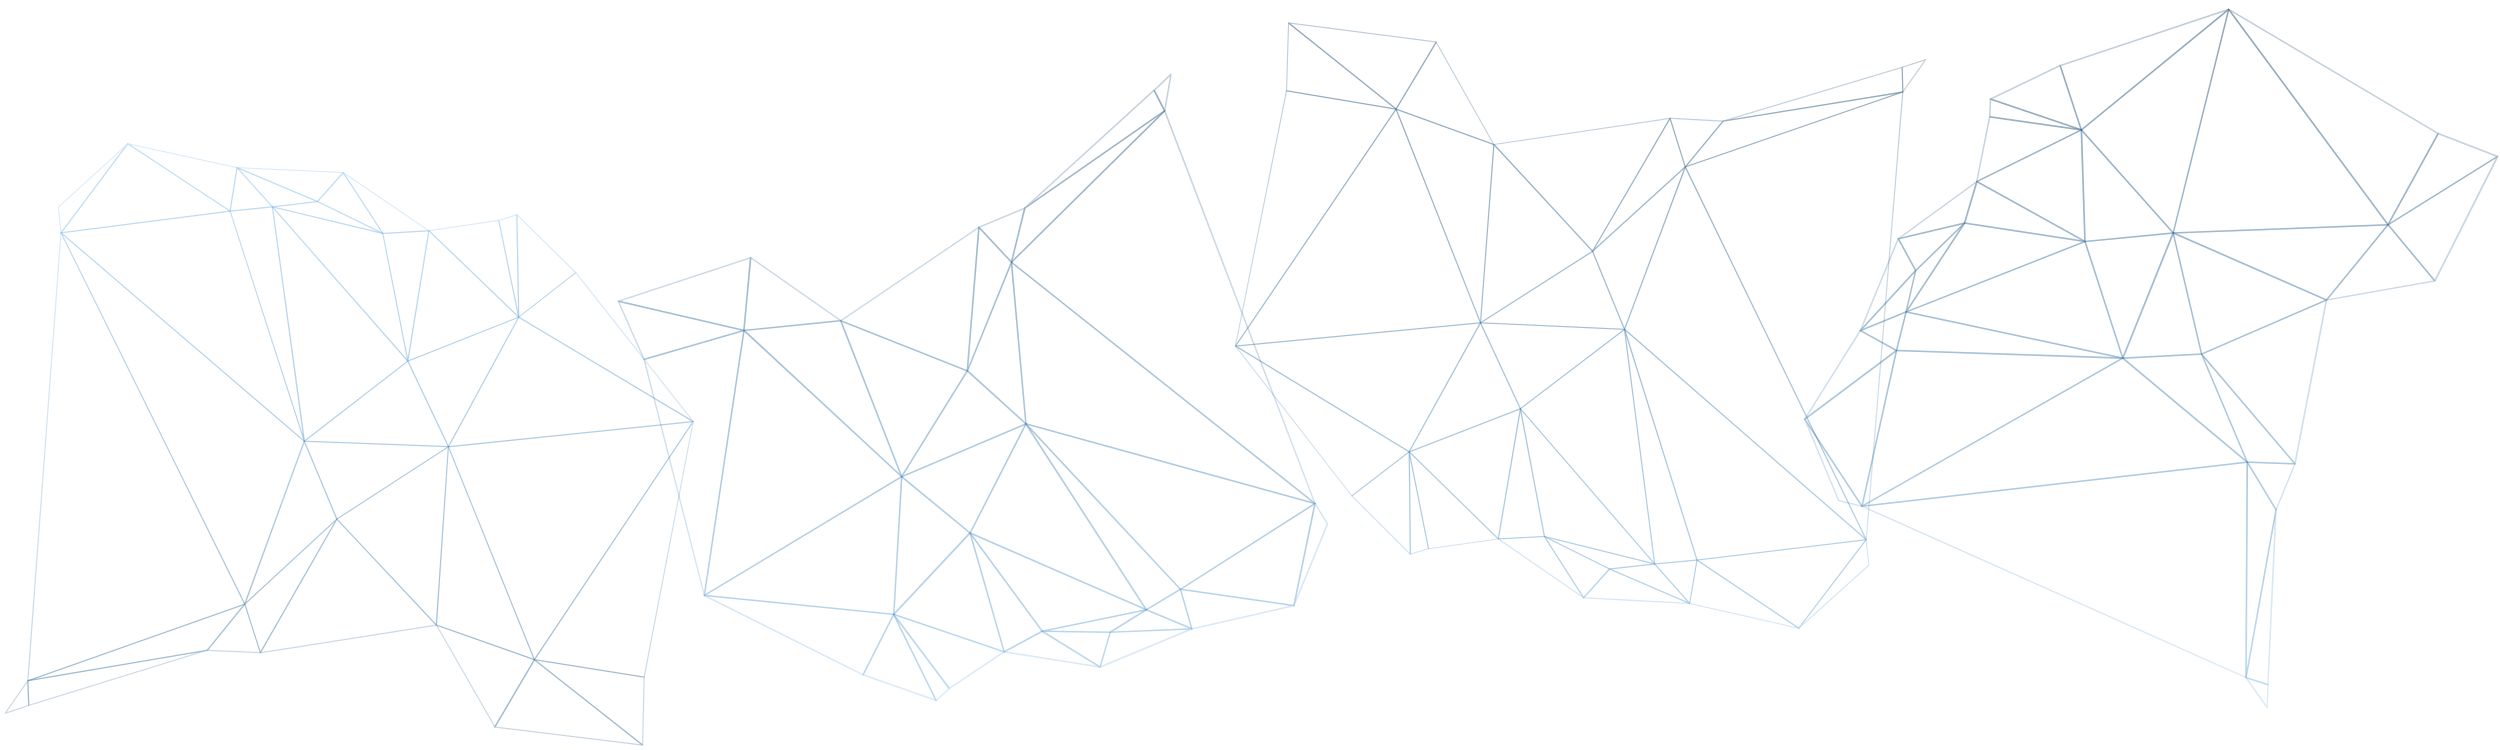 <svg version="1.1" id="Layer_1" xmlns="http://www.w3.org/2000/svg" x="0" y="0" viewBox="0 0 1900 570" xml:space="preserve"><style>.st0{opacity:.25}</style><g id="triangle36_604_" class="st0"><linearGradient id="XMLID_70_" gradientUnits="userSpaceOnUse" x1="1431.25" y1="265.164" x2="1431.25" y2="824.394" gradientTransform="translate(0 -256.11)"><stop offset="0" stop-color="#013056"/><stop offset="1" stop-color="#1b7fd0" stop-opacity=".59"/></linearGradient><path id="XMLID_1202_" d="M1441.3 267c-.1 0-.2 0-.3-.1l-27.4-15.2c-.2-.1-.3-.3-.3-.5s.2-.4.4-.5l34.7-14.2c.2-.1.4 0 .6.1s.2.4.2.6l-7.3 29.4c0 .2-.2.3-.3.4h-.3zm-26.1-15.7l25.7 14.2 6.9-27.5-32.6 13.3z" fill="url(#XMLID_70_)"/></g><g id="triangle36_603_" class="st0"><linearGradient id="XMLID_71_" gradientUnits="userSpaceOnUse" x1="1434.855" y1="265.164" x2="1434.855" y2="824.394" gradientTransform="translate(0 -256.11)"><stop offset="0" stop-color="#013056"/><stop offset="1" stop-color="#1b7fd0" stop-opacity=".59"/></linearGradient><path id="XMLID_1205_" d="M1413.9 251.8c-.2 0-.4-.1-.5-.2-.2-.2-.1-.5 0-.7l42-45.6c.2-.2.5-.2.7-.1s.4.4.3.6l-7.3 31.4c0 .2-.2.3-.3.4l-34.7 14.2h-.2zm41-44.2l-38.8 42.1 32.1-13.1 6.7-29z" fill="url(#XMLID_71_)"/></g><g id="triangle36_602_" class="st0"><linearGradient id="XMLID_73_" gradientUnits="userSpaceOnUse" x1="1470.886" y1="265.164" x2="1470.886" y2="824.394" gradientTransform="translate(0 -256.11)"><stop offset="0" stop-color="#013056"/><stop offset="1" stop-color="#1b7fd0" stop-opacity=".59"/></linearGradient><path id="XMLID_1208_" d="M1448.6 237.6h-.2c-.3-.1-.4-.4-.3-.7l7.3-31.4c0-.1.1-.2.2-.3l37.1-36.1c.2-.2.5-.2.8 0 .2.2.3.5.1.8l-44.4 67.5c-.2.1-.4.2-.6.2zm7.8-31.7l-6.5 28.1 39.7-60.4-33.2 32.3z" fill="url(#XMLID_73_)"/></g><g id="triangle36_601_" class="st0"><linearGradient id="XMLID_74_" gradientUnits="userSpaceOnUse" x1="1516.625" y1="265.164" x2="1516.625" y2="824.394" gradientTransform="translate(0 -256.11)"><stop offset="0" stop-color="#013056"/><stop offset="1" stop-color="#1b7fd0" stop-opacity=".59"/></linearGradient><path id="XMLID_1211_" d="M1448.6 237.6c-.2 0-.3-.1-.4-.2-.2-.2-.2-.5 0-.7l44.4-67.5c.1-.2.3-.3.6-.3l91.5 14c.3 0 .5.2.5.5s-.1.5-.4.6l-135.9 53.5c-.1.1-.2.1-.3.1zm44.7-67.4l-43.2 65.7 132.2-52.1-89-13.6z" fill="url(#XMLID_74_)"/></g><g id="triangle36_600_" class="st0"><linearGradient id="XMLID_76_" gradientUnits="userSpaceOnUse" x1="1538.81" y1="265.164" x2="1538.81" y2="824.394" gradientTransform="translate(0 -256.11)"><stop offset="0" stop-color="#013056"/><stop offset="1" stop-color="#1b7fd0" stop-opacity=".59"/></linearGradient><path id="XMLID_1214_" d="M1584.6 184.1c-.1 0-.1 0 0 0l-91.6-14c-.2 0-.3-.1-.4-.3-.1-.1-.1-.3-.1-.5l9.3-31.5c0-.2.2-.3.3-.4.2-.1.3-.1.5 0l82.1 45.5c.2.1.4.3.4.6.1.3-.2.6-.5.6zm-90.8-15l87.7 13.4-78.7-43.6-9 30.2z" fill="url(#XMLID_76_)"/></g><g id="triangle36_599_" class="st0"><linearGradient id="XMLID_77_" gradientUnits="userSpaceOnUse" x1="1406.467" y1="265.164" x2="1406.467" y2="824.394" gradientTransform="translate(0 -256.11)"><stop offset="0" stop-color="#013056"/><stop offset="1" stop-color="#1b7fd0" stop-opacity=".59"/></linearGradient><path id="XMLID_1217_" d="M1371.6 319.2c-.1 0-.3-.1-.4-.2-.2-.2-.2-.5-.1-.7l42.3-67.4c.2-.3.5-.3.8-.2l27.4 15.2c.2.1.3.3.3.5s-.1.4-.2.5l-69.7 52.2c-.2.1-.3.1-.4.1zm42.5-67.2l-40.4 64.3 66.5-49.8-26.1-14.5z" fill="url(#XMLID_77_)"/></g><g id="triangle36_598_" class="st0"><linearGradient id="XMLID_79_" gradientUnits="userSpaceOnUse" x1="1406.446" y1="265.164" x2="1406.446" y2="824.394" gradientTransform="translate(0 -256.11)"><stop offset="0" stop-color="#013056"/><stop offset="1" stop-color="#1b7fd0" stop-opacity=".59"/></linearGradient><path id="XMLID_1220_" d="M1415.1 385.3c-.2 0-.4-.1-.5-.3l-43.5-66.1c-.2-.3-.1-.6.1-.8l69.7-52.2c.2-.1.5-.2.7 0 .2.1.3.4.3.6l-26.2 118.4c-.1.2-.2.4-.6.4zm-42.8-66.5l42.5 64.6 25.6-115.5-68.1 50.9z" fill="url(#XMLID_79_)"/></g><g id="triangle36_597_" class="st0"><linearGradient id="XMLID_80_" gradientUnits="userSpaceOnUse" x1="1514.244" y1="265.164" x2="1514.244" y2="824.394" gradientTransform="translate(0 -256.11)"><stop offset="0" stop-color="#013056"/><stop offset="1" stop-color="#1b7fd0" stop-opacity=".59"/></linearGradient><path id="XMLID_1223_" d="M1415.1 385.3c-.1 0-.2 0-.3-.1-.2-.1-.3-.4-.2-.6l26.2-118.4c.1-.3.3-.4.6-.5l172 5.8c.3 0 .5.2.5.4.1.3-.1.5-.3.6l-198.2 112.6c-.1.2-.2.2-.3.2zm26.7-118.3L1416 383.6l195.3-110.9-169.5-5.7z" fill="url(#XMLID_80_)"/></g><g id="triangle36_596_" class="st0"><linearGradient id="XMLID_82_" gradientUnits="userSpaceOnUse" x1="1527.35" y1="265.164" x2="1527.35" y2="824.394" gradientTransform="translate(0 -256.11)"><stop offset="0" stop-color="#013056"/><stop offset="1" stop-color="#1b7fd0" stop-opacity=".59"/></linearGradient><path id="XMLID_1226_" d="M1613.3 272.8l-172-5.8c-.2 0-.3-.1-.4-.2-.1-.1-.1-.3-.1-.5l7.3-29.4c.1-.3.4-.5.7-.4l164.6 35.1c.3 0 .5.3.5.6s-.3.6-.6.6zm-171.3-6.9l164.8 5.5-157.7-33.7-7.1 28.2z" fill="url(#XMLID_82_)"/></g><g id="triangle36_595_" class="st0"><linearGradient id="XMLID_83_" gradientUnits="userSpaceOnUse" x1="1531.05" y1="265.164" x2="1531.05" y2="824.394" gradientTransform="translate(0 -256.11)"><stop offset="0" stop-color="#013056"/><stop offset="1" stop-color="#1b7fd0" stop-opacity=".59"/></linearGradient><path id="XMLID_1229_" d="M1613.3 272.8l-164.7-35.1c-.2-.1-.4-.3-.5-.5 0-.3.1-.5.4-.6l135.9-53.5c.1-.1.3-.1.5 0 .1.1.3.2.3.3l28.7 88.5c.1.1.1.2.1.3-.1.3-.3.6-.7.6zm-162.7-35.9l161.8 34.5-28.2-87.1-133.6 52.6z" fill="url(#XMLID_83_)"/></g><g id="triangle36_594_" class="st0"><linearGradient id="XMLID_85_" gradientUnits="userSpaceOnUse" x1="1643.2" y1="265.164" x2="1643.2" y2="824.394" gradientTransform="translate(0 -256.11)"><stop offset="0" stop-color="#013056"/><stop offset="1" stop-color="#1b7fd0" stop-opacity=".59"/></linearGradient><path id="XMLID_1232_" d="M1613.3 272.8c-.2 0-.4-.1-.5-.2-.1-.2-.1-.4-.1-.6l38.3-95.2c.1-.2.3-.4.6-.4s.5.2.5.4l21.6 92.1c0 .2 0 .3-.1.5-.1.1-.3.2-.4.2l-59.9 3.2zm38.2-93.9l-37.3 92.6 58.3-3-21-89.6z" fill="url(#XMLID_85_)"/></g><g id="triangle36_593_" class="st0"><linearGradient id="XMLID_86_" gradientUnits="userSpaceOnUse" x1="1618.179" y1="265.164" x2="1618.179" y2="824.394" gradientTransform="translate(0 -256.11)"><stop offset="0" stop-color="#013056"/><stop offset="1" stop-color="#1b7fd0" stop-opacity=".59"/></linearGradient><path id="XMLID_1235_" d="M1613.3 272.8c-.3 0-.5-.2-.5-.4l-28.7-88.6c-.1-.2 0-.3.1-.5.1-.1.3-.2.4-.3l67.1-6.5c.2 0 .4.1.5.2.1.2.1.4.1.6l-38.3 95.2c-.3.1-.5.3-.7.3zm-28-88.8l28 86.5 37.4-92.8-65.4 6.3z" fill="url(#XMLID_86_)"/></g><g id="triangle36_592_" class="st0"><linearGradient id="XMLID_88_" gradientUnits="userSpaceOnUse" x1="1561.581" y1="265.164" x2="1561.581" y2="824.394" gradientTransform="translate(0 -256.11)"><stop offset="0" stop-color="#013056"/><stop offset="1" stop-color="#1b7fd0" stop-opacity=".59"/></linearGradient><path id="XMLID_1238_" d="M1415.1 385.3c-.2 0-.5-.2-.5-.4-.1-.3 0-.5.3-.7l198.2-112.6c.2-.1.5-.1.7.1l94.6 79.1c.2.1.2.4.2.6-.1.2-.3.4-.5.4l-293 33.5zm198.1-112.4l-195.4 111 288.7-33-93.3-78z" fill="url(#XMLID_88_)"/></g><g id="triangle36_591_" class="st0"><linearGradient id="XMLID_89_" gradientUnits="userSpaceOnUse" x1="1660.58" y1="265.164" x2="1660.58" y2="824.394" gradientTransform="translate(0 -256.11)"><stop offset="0" stop-color="#013056"/><stop offset="1" stop-color="#1b7fd0" stop-opacity=".59"/></linearGradient><path id="XMLID_1241_" d="M1707.9 351.8c-.1 0-.3 0-.4-.1l-94.6-79.1c-.2-.2-.3-.4-.2-.6s.3-.4.5-.4l59.9-3c.2 0 .5.1.6.4l34.7 82c.1.1.1.2.1.4s-.2.5-.6.4zm-93.1-79.1l91.7 76.6-33.6-79.6-58.1 3z" fill="url(#XMLID_89_)"/></g><g id="triangle36_590_" class="st0"><linearGradient id="XMLID_91_" gradientUnits="userSpaceOnUse" x1="1708.701" y1="265.164" x2="1708.701" y2="824.394" gradientTransform="translate(0 -256.11)"><stop offset="0" stop-color="#013056"/><stop offset="1" stop-color="#1b7fd0" stop-opacity=".59"/></linearGradient><path id="XMLID_1244_" d="M1744.2 353.1l-36.3-1.3c-.2 0-.4-.1-.5-.4l-34.7-82.1c-.1-.3 0-.6.2-.7s.6-.1.7.1l71 83.4c.1.2.2.4.1.6-.1.3-.3.4-.5.4zm-35.9-2.4l34.6 1.2-67.7-79.5 33.1 78.3z" fill="url(#XMLID_91_)"/></g><g id="triangle36_589_" class="st0"><linearGradient id="XMLID_92_" gradientUnits="userSpaceOnUse" x1="1434.913" y1="265.164" x2="1434.913" y2="824.394" gradientTransform="translate(0 -256.11)"><stop offset="0" stop-color="#013056"/><stop offset="1" stop-color="#1b7fd0" stop-opacity=".59"/></linearGradient><path id="XMLID_1247_" d="M1413.9 251.8c-.1 0-.2 0-.3-.1-.2-.2-.3-.4-.2-.7l28.8-69.8c.1-.2.3-.3.5-.4.2 0 .4.1.5.3l13.2 24.2c.1.2.1.5-.1.7l-42 45.6c-.1.1-.2.2-.4.2zm28.9-69.1l-27.1 65.7 39.5-43-12.4-22.7z" fill="url(#XMLID_92_)"/></g><g id="triangle36_588_" class="st0"><linearGradient id="XMLID_94_" gradientUnits="userSpaceOnUse" x1="1467.845" y1="265.164" x2="1467.845" y2="824.394" gradientTransform="translate(0 -256.11)"><stop offset="0" stop-color="#013056"/><stop offset="1" stop-color="#1b7fd0" stop-opacity=".59"/></linearGradient><path id="XMLID_1250_" d="M1455.9 206.2c-.3 0-.4-.1-.5-.3l-13.2-24.2c-.1-.2-.1-.3 0-.5s.2-.3.4-.3l50.3-11.9c.3-.1.5.1.6.3.1.2.1.5-.1.7l-37.1 36.1c-.1 0-.2.1-.4.1zm-12.3-24.4l12.5 22.9 35.1-34.1-47.6 11.2z" fill="url(#XMLID_94_)"/></g><g id="triangle36_587_" class="st0"><linearGradient id="XMLID_95_" gradientUnits="userSpaceOnUse" x1="1472.6" y1="265.164" x2="1472.6" y2="824.394" gradientTransform="translate(0 -256.11)"><stop offset="0" stop-color="#013056"/><stop offset="1" stop-color="#1b7fd0" stop-opacity=".59"/></linearGradient><path id="XMLID_1253_" d="M1442.7 182c-.2 0-.4-.1-.5-.3-.1-.2 0-.5.2-.7l59.7-43.4c.2-.1.5-.1.7 0s.3.4.2.6l-9.3 31.5c-.1.2-.2.3-.4.4L1443 182h-.3zm58.6-42.5l-56 40.7 47.2-11.1 8.8-29.6z" fill="url(#XMLID_95_)"/></g><g id="triangle36_586_" class="st0"><linearGradient id="XMLID_97_" gradientUnits="userSpaceOnUse" x1="1543.5" y1="265.164" x2="1543.5" y2="824.394" gradientTransform="translate(0 -256.11)"><stop offset="0" stop-color="#013056"/><stop offset="1" stop-color="#1b7fd0" stop-opacity=".59"/></linearGradient><path id="XMLID_1256_" d="M1584.6 184.1c-.1 0-.2 0-.3-.1l-82.2-45.5c-.2-.1-.3-.3-.3-.5s.1-.4.3-.5l79.5-39.2c.2-.1.4-.1.6 0s.3.3.3.5l2.7 84.8c0 .2-.1.4-.3.5h-.3zm-81-46.1l80.3 44.5-2.7-82.9-77.6 38.4z" fill="url(#XMLID_97_)"/></g><g id="triangle36_585_" class="st0"><linearGradient id="XMLID_98_" gradientUnits="userSpaceOnUse" x1="1542.08" y1="265.164" x2="1542.08" y2="824.394" gradientTransform="translate(0 -256.11)"><stop offset="0" stop-color="#013056"/><stop offset="1" stop-color="#1b7fd0" stop-opacity=".59"/></linearGradient><path id="XMLID_1259_" d="M1502.4 138.6c-.1 0-.2 0-.4-.1s-.3-.4-.2-.6l9.8-49.2c.1-.3.3-.5.6-.5l69.7 9.9c.3 0 .4.2.5.5 0 .2-.1.5-.3.6l-79.5 39.2c0 .1-.1.2-.2.2zm10.2-49.1l-9.5 47.5 76.7-37.9-67.2-9.6z" fill="url(#XMLID_98_)"/></g><g id="triangle36_584_" class="st0"><linearGradient id="XMLID_100_" gradientUnits="userSpaceOnUse" x1="1616.771" y1="265.164" x2="1616.771" y2="824.394" gradientTransform="translate(0 -256.11)"><stop offset="0" stop-color="#013056"/><stop offset="1" stop-color="#1b7fd0" stop-opacity=".59"/></linearGradient><path id="XMLID_1262_" d="M1584.6 184.1c-.1 0-.3-.1-.4-.1-.1-.1-.2-.3-.2-.4l-2.7-84.8c0-.2.1-.5.4-.6.2-.1.5 0 .6.2l69.8 78.3c.1.2.2.4.1.6-.1.2-.3.3-.5.4l-67.1 6.4zm-2.1-83.8l2.7 82.6 65.3-6.3-68-76.3z" fill="url(#XMLID_100_)"/></g><g id="triangle36_583_" class="st0"><linearGradient id="XMLID_101_" gradientUnits="userSpaceOnUse" x1="1547.05" y1="265.164" x2="1547.05" y2="824.394" gradientTransform="translate(0 -256.11)"><stop offset="0" stop-color="#013056"/><stop offset="1" stop-color="#1b7fd0" stop-opacity=".59"/></linearGradient><path id="XMLID_1265_" d="M1581.8 99.3l-69.7-9.9c-.3 0-.5-.3-.5-.6l.6-13.5c0-.2.1-.3.3-.5.2-.1.3-.1.5-.1l69 23.4c.3 0 .5.3.5.6-.1.4-.3.6-.7.6.1 0 .1 0 0 0zm-69-11l63 9-62.5-21.2-.5 12.2z" fill="url(#XMLID_101_)"/></g><g id="triangle36_582_" class="st0"><linearGradient id="XMLID_103_" gradientUnits="userSpaceOnUse" x1="1547.213" y1="265.164" x2="1547.213" y2="824.394" gradientTransform="translate(0 -256.11)"><stop offset="0" stop-color="#013056"/><stop offset="1" stop-color="#1b7fd0" stop-opacity=".59"/></linearGradient><path id="XMLID_1268_" d="M1581.8 99.3h-.2l-69.1-23.4c-.2-.1-.4-.3-.4-.5s.1-.5.3-.6l53-25.5c.1-.1.3-.1.5 0s.3.2.3.3l16 48.7c.1.1.1.2.1.3.1.5-.1.7-.5.7.1 0 0 0 0 0zm-67.5-24.1l66.6 22.6-15.5-47.2-51.1 24.6z" fill="url(#XMLID_103_)"/></g><g id="triangle36_581_" class="st0"><linearGradient id="XMLID_104_" gradientUnits="userSpaceOnUse" x1="1637.829" y1="265.164" x2="1637.829" y2="824.394" gradientTransform="translate(0 -256.11)"><stop offset="0" stop-color="#013056"/><stop offset="1" stop-color="#1b7fd0" stop-opacity=".59"/></linearGradient><path id="XMLID_1271_" d="M1651.6 177.6c-.2 0-.3-.1-.4-.2l-69.8-78.3c-.1-.1-.2-.3-.1-.4 0-.2.1-.3.2-.4l111.9-91.6c.2-.2.5-.2.7 0 .2.1.3.4.3.6l-42.2 169.9c-.1.2-.2.4-.4.4h-.2zm-68.9-78.8l68.7 77 41.5-167.2-110.2 90.2z" fill="url(#XMLID_104_)"/></g><g id="triangle36_580_" class="st0"><linearGradient id="XMLID_106_" gradientUnits="userSpaceOnUse" x1="1629.67" y1="265.164" x2="1629.67" y2="824.394" gradientTransform="translate(0 -256.11)"><stop offset="0" stop-color="#013056"/><stop offset="1" stop-color="#1b7fd0" stop-opacity=".59"/></linearGradient><path id="XMLID_1274_" d="M1581.8 99.3h-.2c-.2-.1-.3-.2-.4-.4L1565.1 50c-.1-.3.1-.6.4-.7l128-42.7c.3-.1.6 0 .7.3.1.2.1.5-.1.7l-111.9 91.6c-.1.1-.2.1-.4.1zm-15.3-49.1l15.6 47.6L1691 8.7l-124.5 41.5z" fill="url(#XMLID_106_)"/></g><g id="triangle36_579_" class="st0"><linearGradient id="XMLID_107_" gradientUnits="userSpaceOnUse" x1="1561.587" y1="265.164" x2="1561.587" y2="824.394" gradientTransform="translate(0 -256.11)"><stop offset="0" stop-color="#013056"/><stop offset="1" stop-color="#1b7fd0" stop-opacity=".59"/></linearGradient><path id="XMLID_1277_" d="M1707 515.5c-.1 0-.2 0-.2-.1l-291.9-130.2c-.2-.1-.4-.4-.3-.6 0-.3.2-.5.5-.5l292.8-33.5c.2 0 .3 0 .5.1.1.1.2.3.2.4l-1 163.7c0 .2-.1.4-.3.5-.1.2-.2.2-.3.2zm-289.8-130.4l289.1 129 .9-162.2-290 33.2z" fill="url(#XMLID_107_)"/></g><g id="triangle36_578_" class="st0"><linearGradient id="XMLID_109_" gradientUnits="userSpaceOnUse" x1="1393.419" y1="265.164" x2="1393.419" y2="824.394" gradientTransform="translate(0 -256.11)"><stop offset="0" stop-color="#013056"/><stop offset="1" stop-color="#1b7fd0" stop-opacity=".59"/></linearGradient><path id="XMLID_1280_" d="M1415.1 385.3l-17.8-4.3c-.2 0-.3-.2-.4-.3l-25.8-61.9c-.1-.3 0-.6.3-.7s.6-.1.8.2l43.5 66.1c.1.2.1.5 0 .6-.2.3-.4.3-.6.3zm-17.3-5.3l16 3.9-39.3-59.8 23.3 55.9z" fill="url(#XMLID_109_)"/></g><g id="triangle36_577_" class="st0"><linearGradient id="XMLID_110_" gradientUnits="userSpaceOnUse" x1="1773.394" y1="265.164" x2="1773.394" y2="824.394" gradientTransform="translate(0 -256.11)"><stop offset="0" stop-color="#013056"/><stop offset="1" stop-color="#1b7fd0" stop-opacity=".59"/></linearGradient><path id="XMLID_1283_" d="M1814.9 171.4c-.2 0-.4-.1-.5-.2L1693.3 7.4c-.2-.2-.1-.5 0-.7.2-.2.5-.2.7-.1l159.3 94.4c.3.2.4.5.2.8l-38.1 69.3c-.1.1-.2.3-.5.3.1 0 .1 0 0 0zM1695.9 9l118.9 160.7 37.4-68L1695.9 9z" fill="url(#XMLID_110_)"/></g><g id="triangle36_576_" class="st0"><linearGradient id="XMLID_112_" gradientUnits="userSpaceOnUse" x1="1733.33" y1="265.164" x2="1733.33" y2="824.394" gradientTransform="translate(0 -256.11)"><stop offset="0" stop-color="#013056"/><stop offset="1" stop-color="#1b7fd0" stop-opacity=".59"/></linearGradient><path id="XMLID_1286_" d="M1651.6 177.6c-.2 0-.3-.1-.4-.2-.1-.1-.2-.3-.1-.5L1693.3 7c.1-.2.2-.4.4-.4s.4 0 .6.2l121.2 163.7c.1.2.1.4.1.6-.1.2-.3.3-.5.3l-163.5 6.2zM1694 8.4l-41.7 168 161.5-6.1L1694 8.4z" fill="url(#XMLID_112_)"/></g><g id="triangle36_575_" class="st0"><linearGradient id="XMLID_113_" gradientUnits="userSpaceOnUse" x1="1715.212" y1="265.164" x2="1715.212" y2="824.394" gradientTransform="translate(0 -256.11)"><stop offset="0" stop-color="#013056"/><stop offset="1" stop-color="#1b7fd0" stop-opacity=".59"/></linearGradient><path id="XMLID_1289_" d="M1723.2 538.5c-.2 0-.4-.1-.5-.2l-16.3-23c-.1-.2-.1-.5 0-.7s.4-.3.6-.2l16.7 5.4c.2.1.4.3.4.6l-.5 17.6c0 .2-.2.5-.4.5.1 0 .1 0 0 0zm-14.8-22.5l14.3 20.2.4-15.5-14.7-4.7z" fill="url(#XMLID_113_)"/></g><g id="triangle36_574_" class="st0"><linearGradient id="XMLID_115_" gradientUnits="userSpaceOnUse" x1="1718.35" y1="265.164" x2="1718.35" y2="824.394" gradientTransform="translate(0 -256.11)"><stop offset="0" stop-color="#013056"/><stop offset="1" stop-color="#1b7fd0" stop-opacity=".59"/></linearGradient><path id="XMLID_1292_" d="M1723.7 520.9h-.2l-16.7-5.4c-.3-.1-.4-.4-.4-.6l22.8-127.5c.1-.3.3-.5.6-.5s.5.3.5.6l-6.1 132.9c0 .2-.1.3-.2.4-.1.1-.2.1-.3.1zm-16.1-6.3l15.5 5 5.6-123.4-21.1 118.4z" fill="url(#XMLID_115_)"/></g><g id="triangle36_573_" class="st0"><linearGradient id="XMLID_116_" gradientUnits="userSpaceOnUse" x1="1718.4" y1="265.164" x2="1718.4" y2="824.394" gradientTransform="translate(0 -256.11)"><stop offset="0" stop-color="#013056"/><stop offset="1" stop-color="#1b7fd0" stop-opacity=".59"/></linearGradient><path id="XMLID_1295_" d="M1707 515.5s-.1 0 0 0c-.4 0-.6-.3-.6-.6l1-163.7c0-.3.2-.5.4-.6s.5 0 .6.3l21.9 36.2c.1.1.1.3.1.4L1707.6 515c-.1.3-.4.5-.6.5zm1.5-162.2l-.9 154.9 21.6-120.7-20.7-34.2z" fill="url(#XMLID_116_)"/></g><g id="triangle36_572_" class="st0"><linearGradient id="XMLID_118_" gradientUnits="userSpaceOnUse" x1="1726.05" y1="265.164" x2="1726.05" y2="824.394" gradientTransform="translate(0 -256.11)"><stop offset="0" stop-color="#013056"/><stop offset="1" stop-color="#1b7fd0" stop-opacity=".59"/></linearGradient><path id="XMLID_1298_" d="M1729.8 388c-.2 0-.4-.1-.5-.3l-21.9-36.2c-.1-.2-.1-.4 0-.6s.3-.3.5-.3l36.3 1.3c.2 0 .4.1.5.3.1.2.1.4 0 .5l-14.4 34.9c-.1.3-.3.4-.5.4zm-20.8-36.1l20.7 34.3 13.7-33.1-34.4-1.2z" fill="url(#XMLID_118_)"/></g><g id="triangle36_571_" class="st0"><linearGradient id="XMLID_119_" gradientUnits="userSpaceOnUse" x1="1856.662" y1="265.164" x2="1856.662" y2="824.394" gradientTransform="translate(0 -256.11)"><stop offset="0" stop-color="#013056"/><stop offset="1" stop-color="#1b7fd0" stop-opacity=".59"/></linearGradient><path id="XMLID_1301_" d="M1850.5 214.1c-.2 0-.3-.1-.4-.2l-35.5-42.7c-.1-.1-.2-.3-.1-.5 0-.2.1-.3.3-.4l83.2-51.9c.2-.1.5-.1.7.1s.2.5.1.7l-47.7 94.6c-.2.2-.4.3-.6.3zm-34.7-43.2l34.5 41.5 46.4-92-80.9 50.5z" fill="url(#XMLID_119_)"/></g><g id="triangle36_570_" class="st0"><linearGradient id="XMLID_120_" gradientUnits="userSpaceOnUse" x1="1856.517" y1="265.164" x2="1856.517" y2="824.394" gradientTransform="translate(0 -256.11)"><stop offset="0" stop-color="#013056"/><stop offset="1" stop-color="#1b7fd0" stop-opacity=".59"/></linearGradient><path id="XMLID_1304_" d="M1814.9 171.4c-.1 0-.3-.1-.4-.2-.2-.2-.2-.5-.1-.7l38.1-69.3c.1-.3.4-.4.7-.3l45.1 17.4c.2.1.3.3.4.5 0 .2-.1.4-.3.5l-83.2 51.9c-.1.1-.2.2-.3.2zm38.4-69.1l-36.8 66.9 80.3-50.1-43.5-16.8z" fill="url(#XMLID_120_)"/></g><g id="triangle36_569_" class="st0"><linearGradient id="XMLID_121_" gradientUnits="userSpaceOnUse" x1="1809.238" y1="265.164" x2="1809.238" y2="824.394" gradientTransform="translate(0 -256.11)"><stop offset="0" stop-color="#013056"/><stop offset="1" stop-color="#1b7fd0" stop-opacity=".59"/></linearGradient><path id="XMLID_1307_" d="M1768.1 228.6c-.2 0-.4-.1-.5-.3-.1-.2-.1-.5.1-.7l46.8-57.3c.1-.1.3-.2.4-.2.2 0 .3.1.4.2l35.5 42.7c.1.2.2.4.1.6-.1.2-.2.3-.4.4l-82.3 14.5c0 .1 0 .1-.1.1zm46.8-56.9l-45.4 55.5 79.8-14.1-34.4-41.4z" fill="url(#XMLID_121_)"/></g><g id="triangle36_568_" class="st0"><linearGradient id="XMLID_123_" gradientUnits="userSpaceOnUse" x1="1720.679" y1="265.164" x2="1720.679" y2="824.394" gradientTransform="translate(0 -256.11)"><stop offset="0" stop-color="#013056"/><stop offset="1" stop-color="#1b7fd0" stop-opacity=".59"/></linearGradient><path id="XMLID_1310_" d="M1744.2 353.1c-.2 0-.3-.1-.4-.2l-71-83.4c-.1-.1-.2-.3-.1-.5 0-.2.2-.3.3-.4l94.9-41.1c.2-.1.4-.1.6.1.2.1.2.3.2.6l-23.9 124.5c0 .2-.2.4-.4.4h-.2zm-70.1-83.8l69.7 81.9 23.5-122.2-93.2 40.3z" fill="url(#XMLID_123_)"/></g><g id="triangle36_567_" class="st0"><linearGradient id="XMLID_124_" gradientUnits="userSpaceOnUse" x1="1709.9" y1="265.164" x2="1709.9" y2="824.394" gradientTransform="translate(0 -256.11)"><stop offset="0" stop-color="#013056"/><stop offset="1" stop-color="#1b7fd0" stop-opacity=".59"/></linearGradient><path id="XMLID_1313_" d="M1673.2 269.7c-.1 0-.2 0-.3-.1-.2-.1-.3-.2-.3-.4l-21.5-92.1c0-.2 0-.4.2-.6.2-.1.4-.2.6-.1l116.5 51c.2.1.3.3.3.5s-.1.4-.3.5l-94.9 41.1c-.1.2-.2.2-.3.2zm-20.8-91.7l21.2 90.3 93.1-40.3-114.3-50z" fill="url(#XMLID_124_)"/></g><g id="triangle36_566_" class="st0"><linearGradient id="XMLID_126_" gradientUnits="userSpaceOnUse" x1="1733.27" y1="265.164" x2="1733.27" y2="824.394" gradientTransform="translate(0 -256.11)"><stop offset="0" stop-color="#013056"/><stop offset="1" stop-color="#1b7fd0" stop-opacity=".59"/></linearGradient><path id="XMLID_1316_" d="M1768.1 228.6h-.2l-116.5-51c-.2-.1-.4-.4-.3-.6 0-.3.3-.5.5-.5l163.3-6.2c.2 0 .4.1.5.3.1.2.1.4-.1.6l-46.8 57.3c0 .1-.2.1-.4.1zm-113.9-51.1l113.8 49.9 45.7-55.9-159.5 6z" fill="url(#XMLID_126_)"/></g><g id="triangle36_39_" class="st0"><linearGradient id="XMLID_127_" gradientUnits="userSpaceOnUse" x1="888.42" y1="265.164" x2="888.42" y2="824.394" gradientTransform="translate(0 -256.11)"><stop offset="0" stop-color="#013056"/><stop offset="1" stop-color="#1b7fd0" stop-opacity=".59"/></linearGradient><path id="XMLID_117_" d="M897.6 447.4c.1.1.1.2.1.2l8.6 30.1c.1.2 0 .4-.2.6-.2.1-.4.2-.6.1l-34.6-14.5c-.2-.1-.3-.3-.4-.5 0-.2.1-.4.3-.5l26-15.6c.2-.1.3-.1.5 0 .1 0 .2.1.3.1zm7.3 29.5l-8.1-28.2-24.3 14.6 32.4 13.6z" fill="url(#XMLID_127_)"/></g><g id="triangle36_38_" class="st0"><linearGradient id="XMLID_129_" gradientUnits="userSpaceOnUse" x1="874.83" y1="265.164" x2="874.83" y2="824.394" gradientTransform="translate(0 -256.11)"><stop offset="0" stop-color="#013056"/><stop offset="1" stop-color="#1b7fd0" stop-opacity=".59"/></linearGradient><path id="XMLID_114_" d="M906.2 477.5c.1.1.2.3.2.5 0 .3-.3.5-.5.5l-62 2.5c-.3 0-.5-.2-.6-.4-.1-.3 0-.5.2-.7l27.4-17.1c.2-.1.4-.1.5 0l34.6 14.5c.1.1.1.2.2.2zm-60.2 2.3l57.2-2.4-32-13.3-25.2 15.7z" fill="url(#XMLID_129_)"/></g><g id="triangle36_37_" class="st0"><linearGradient id="XMLID_130_" gradientUnits="userSpaceOnUse" x1="831.57" y1="265.164" x2="831.57" y2="824.394" gradientTransform="translate(0 -256.11)"><stop offset="0" stop-color="#013056"/><stop offset="1" stop-color="#1b7fd0" stop-opacity=".59"/></linearGradient><path id="XMLID_111_" d="M871.6 463c.1.1.1.1.1.2.1.3 0 .6-.2.7L844.1 481c-.1.1-.2.1-.3.1l-51.8-.8c-.3 0-.5-.2-.6-.5 0-.3.2-.6.5-.6l79.1-16.3c.3-.1.5 0 .6.1zm-28 16.9l24.5-15.3-70.8 14.6 46.3.7z" fill="url(#XMLID_130_)"/></g><g id="triangle36_36_" class="st0"><linearGradient id="XMLID_132_" gradientUnits="userSpaceOnUse" x1="804.242" y1="265.164" x2="804.242" y2="824.394" gradientTransform="translate(0 -256.11)"><stop offset="0" stop-color="#013056"/><stop offset="1" stop-color="#1b7fd0" stop-opacity=".59"/></linearGradient><path id="XMLID_108_" d="M871.6 463c.1.1.2.3.2.5s-.2.5-.5.5l-79.1 16.3c-.2 0-.4 0-.6-.2l-54.8-74.6c-.2-.2-.1-.5 0-.7.2-.2.4-.3.7-.2l133.9 58.3c.1 0 .1 0 .2.1zm-79.3 16.1l77-15.9L739 406.5l53.3 72.6z" fill="url(#XMLID_132_)"/></g><g id="triangle36_35_" class="st0"><linearGradient id="XMLID_133_" gradientUnits="userSpaceOnUse" x1="764.717" y1="265.164" x2="764.717" y2="824.394" gradientTransform="translate(0 -256.11)"><stop offset="0" stop-color="#013056"/><stop offset="1" stop-color="#1b7fd0" stop-opacity=".59"/></linearGradient><path id="XMLID_105_" d="M737.7 404.7l54.9 74.7c.1.1.1.3.1.5s-.1.3-.3.4L763.5 496c-.2.1-.3.1-.5 0s-.3-.2-.3-.4l-25.9-90.2c-.1-.2-.1-.5.1-.7.2-.3.5-.3.8 0zm53.5 74.8L738.7 408l24.8 86.5 27.7-15z" fill="url(#XMLID_133_)"/></g><g id="triangle36_34_" class="st0"><linearGradient id="XMLID_135_" gradientUnits="userSpaceOnUse" x1="940.329" y1="265.164" x2="940.329" y2="824.394" gradientTransform="translate(0 -256.11)"><stop offset="0" stop-color="#013056"/><stop offset="1" stop-color="#1b7fd0" stop-opacity=".59"/></linearGradient><path id="XMLID_102_" d="M983.8 459.8c.1.1.2.2.2.4 0 .3-.2.5-.4.6L906 478.5c-.3.1-.6-.1-.7-.4l-8.6-30.1c-.1-.2 0-.4.1-.5s.3-.2.5-.2l86.2 12.4c.1 0 .2 0 .3.1zm-77.6 17.5l74-16.9-82.3-11.8 8.3 28.7z" fill="url(#XMLID_135_)"/></g><g id="triangle36_33_" class="st0"><linearGradient id="XMLID_136_" gradientUnits="userSpaceOnUse" x1="948.281" y1="265.164" x2="948.281" y2="824.394" gradientTransform="translate(0 -256.11)"><stop offset="0" stop-color="#013056"/><stop offset="1" stop-color="#1b7fd0" stop-opacity=".59"/></linearGradient><path id="XMLID_99_" d="M999.8 382.3c.1.1.2.3.2.5l-16 77.5c-.1.3-.3.5-.6.5l-86.3-12.4c-.2 0-.4-.2-.5-.4s0-.5.3-.6l102.2-65.2c.2-.1.4-.1.7.1 0-.1 0 0 0 0zm-16.9 77.3l15.6-75.7-99.8 63.6 84.2 12.1z" fill="url(#XMLID_136_)"/></g><g id="triangle36_32_" class="st0"><linearGradient id="XMLID_138_" gradientUnits="userSpaceOnUse" x1="889.517" y1="265.164" x2="889.517" y2="824.394" gradientTransform="translate(0 -256.11)"><stop offset="0" stop-color="#013056"/><stop offset="1" stop-color="#1b7fd0" stop-opacity=".59"/></linearGradient><path id="XMLID_96_" d="M999.8 382.3c.1.1.1.2.2.3 0 .2-.1.4-.3.6l-102.3 65.1c-.2.1-.5.1-.7-.1L779.2 322.5c-.2-.2-.2-.5-.1-.7s.4-.3.6-.3l219.9 60.6.2.2zm-102.6 64.8L998 382.9l-216.5-59.7 115.7 123.9z" fill="url(#XMLID_138_)"/></g><g id="triangle36_31_" class="st0"><linearGradient id="XMLID_139_" gradientUnits="userSpaceOnUse" x1="838.246" y1="265.164" x2="838.246" y2="824.394" gradientTransform="translate(0 -256.11)"><stop offset="0" stop-color="#013056"/><stop offset="1" stop-color="#1b7fd0" stop-opacity=".59"/></linearGradient><path id="XMLID_93_" d="M780 321.7s.1 0 0 0c.1 0 .1 0 0 0l117.5 125.8c.1.1.2.3.1.5 0 .2-.1.3-.3.4l-26 15.6c-.3.2-.6.1-.8-.2L779 322.5c-.2-.2-.2-.6 0-.8.5-.2.8-.2 1 0zm116.2 126L783.7 327.3l87.7 135.4 24.8-15z" fill="url(#XMLID_139_)"/></g><g id="triangle36_30_" class="st0"><linearGradient id="XMLID_141_" gradientUnits="userSpaceOnUse" x1="804.265" y1="265.164" x2="804.265" y2="824.394" gradientTransform="translate(0 -256.11)"><stop offset="0" stop-color="#013056"/><stop offset="1" stop-color="#1b7fd0" stop-opacity=".59"/></linearGradient><path id="XMLID_90_" d="M780.1 321.7s0 .1 0 0l91.6 141.4c.1.2.1.5 0 .7-.2.2-.4.3-.7.2l-133.9-58.3c-.1-.1-.3-.2-.3-.3-.1-.1 0-.3 0-.5l42.3-82.8c0-.1.1-.2.2-.3.2-.3.5-.4.8-.1zm89.6 140.4l-89.9-138.9-41.7 81.5 131.6 57.4z" fill="url(#XMLID_141_)"/></g><g id="triangle36_29_" class="st0"><linearGradient id="XMLID_142_" gradientUnits="userSpaceOnUse" x1="732.517" y1="265.164" x2="732.517" y2="824.394" gradientTransform="translate(0 -256.11)"><stop offset="0" stop-color="#013056"/><stop offset="1" stop-color="#1b7fd0" stop-opacity=".59"/></linearGradient><path id="XMLID_87_" d="M780.1 321.7c.1.1.2.3.2.5s-.2.4-.3.4l-94.4 40.1c-.2.1-.5 0-.7-.2s-.2-.5-.1-.7l49.9-80.4c.1-.1.2-.2.4-.3.2 0 .3 0 .5.1l44.5 40.5c-.1 0 0 0 0 0zM686.7 361l91.9-39.1-43.3-39.2-48.6 78.3z" fill="url(#XMLID_142_)"/></g><g id="triangle36_28_" class="st0"><linearGradient id="XMLID_144_" gradientUnits="userSpaceOnUse" x1="732.483" y1="265.164" x2="732.483" y2="824.394" gradientTransform="translate(0 -256.11)"><stop offset="0" stop-color="#013056"/><stop offset="1" stop-color="#1b7fd0" stop-opacity=".59"/></linearGradient><path id="XMLID_84_" d="M780.1 321.7c.2.2.2.5.1.7l-42.4 83c-.1.2-.2.3-.4.3s-.3 0-.5-.1l-52-42.8c-.2-.1-.2-.3-.2-.5s.2-.4.3-.4l94.4-40.1c.3-.3.5-.3.7-.1zm-43 82.5l41.4-80.9-92.1 39.2 50.7 41.7z" fill="url(#XMLID_144_)"/></g><g id="triangle36_27_" class="st0"><linearGradient id="XMLID_145_" gradientUnits="userSpaceOnUse" x1="884.033" y1="265.164" x2="884.033" y2="824.394" gradientTransform="translate(0 -256.11)"><stop offset="0" stop-color="#013056"/><stop offset="1" stop-color="#1b7fd0" stop-opacity=".59"/></linearGradient><path id="XMLID_81_" d="M999.8 382.3c.2.2.2.4.1.7-.1.2-.4.4-.7.3l-219.7-60.6c-.2-.1-.4-.3-.4-.5l-11-122.8c0-.2.1-.4.3-.6.2-.1.5-.1.6.1l230.8 183.4zm-219.6-60.6l216.6 59.7-227.4-180.9 10.8 121.2z" fill="url(#XMLID_145_)"/></g><g id="triangle36_26_" class="st0"><linearGradient id="XMLID_147_" gradientUnits="userSpaceOnUse" x1="757.517" y1="265.164" x2="757.517" y2="824.394" gradientTransform="translate(0 -256.11)"><stop offset="0" stop-color="#013056"/><stop offset="1" stop-color="#1b7fd0" stop-opacity=".59"/></linearGradient><path id="XMLID_78_" d="M769.1 198.9c.1.1.2.2.2.4l11 122.8c0 .2-.1.5-.3.6s-.5.1-.6-.1l-44.5-40.2c-.2-.1-.2-.4-.1-.6l33.5-82.5c0-.1.1-.3.2-.4 0-.3.3-.3.6 0zm9.9 121.8l-10.6-119-32.5 80 43.1 39z" fill="url(#XMLID_147_)"/></g><g id="triangle36_25_" class="st0"><linearGradient id="XMLID_148_" gradientUnits="userSpaceOnUse" x1="751.97" y1="265.164" x2="751.97" y2="824.394" gradientTransform="translate(0 -256.11)"><stop offset="0" stop-color="#013056"/><stop offset="1" stop-color="#1b7fd0" stop-opacity=".59"/></linearGradient><path id="XMLID_75_" d="M744.4 172.3l24.8 26.6c.2.2.2.4.1.6l-33.6 82.6c-.1.3-.4.4-.7.3-.3-.1-.5-.3-.4-.6l8.8-109.2c0-.2.2-.4.4-.5.2 0 .4.1.6.2zm23.6 27.1l-23.6-25.3-8.4 104.1 32-78.8z" fill="url(#XMLID_148_)"/></g><g id="triangle36_24_" class="st0"><linearGradient id="XMLID_150_" gradientUnits="userSpaceOnUse" x1="871.013" y1="265.164" x2="871.013" y2="824.394" gradientTransform="translate(0 -256.11)"><stop offset="0" stop-color="#013056"/><stop offset="1" stop-color="#1b7fd0" stop-opacity=".59"/></linearGradient><path id="XMLID_72_" d="M906.2 477.5c.1.1.1.2.2.3.1.3-.1.5-.3.7l-69.7 29c-.2.1-.4 0-.6-.1s-.2-.4-.2-.6l7.8-26.4c.1-.2.3-.4.5-.4l62-2.5c0-.1.2-.1.3 0zm-69.3 28.4l65.6-27.3-58.3 2.4-7.3 24.9z" fill="url(#XMLID_150_)"/></g><g id="triangle36_23_" class="st0"><linearGradient id="XMLID_151_" gradientUnits="userSpaceOnUse" x1="817.883" y1="265.164" x2="817.883" y2="824.394" gradientTransform="translate(0 -256.11)"><stop offset="0" stop-color="#013056"/><stop offset="1" stop-color="#1b7fd0" stop-opacity=".59"/></linearGradient><path id="XMLID_69_" d="M844.2 480.1s.1 0 0 0c.2.2.2.4.1.6l-7.8 26.4c-.1.2-.2.3-.3.4-.2.1-.4 0-.5 0l-44-27.2c-.2-.1-.3-.4-.3-.7.1-.2.3-.4.6-.4l51.8.8c.2-.1.3 0 .4.1zm-8.5 25.9l7.3-25-48.9-.7 41.6 25.7z" fill="url(#XMLID_151_)"/></g><g id="triangle36_22_" class="st0"><linearGradient id="XMLID_153_" gradientUnits="userSpaceOnUse" x1="799.533" y1="265.164" x2="799.533" y2="824.394" gradientTransform="translate(0 -256.11)"><stop offset="0" stop-color="#013056"/><stop offset="1" stop-color="#1b7fd0" stop-opacity=".59"/></linearGradient><path id="XMLID_66_" d="M836.4 506.5c.2.2.2.4.1.6-.1.3-.4.4-.6.4L763 496c-.2 0-.4-.2-.5-.5 0-.2.1-.5.3-.6l28.9-15.7c.2-.1.4-.1.6 0l44.1 27.3c0-.1 0 0 0 0zm-71.5-11.4l68.4 10.8-41.3-25.5-27.1 14.7z" fill="url(#XMLID_153_)"/></g><g id="triangle36_21_" class="st0"><linearGradient id="XMLID_154_" gradientUnits="userSpaceOnUse" x1="721.17" y1="265.164" x2="721.17" y2="824.394" gradientTransform="translate(0 -256.11)"><stop offset="0" stop-color="#013056"/><stop offset="1" stop-color="#1b7fd0" stop-opacity=".59"/></linearGradient><path id="XMLID_63_" d="M737.7 404.7c.1.1.1.2.1.2l25.9 90.3c.1.2 0 .4-.2.6-.2.1-.4.2-.6.1L679 467.4c-.2-.1-.3-.2-.4-.4 0-.2 0-.4.1-.5l58-61.9c.1-.2.4-.2.6-.2.2.1.3.2.4.3zm24.6 89.8L737 406.2l-56.7 60.5 82 27.8z" fill="url(#XMLID_154_)"/></g><g id="triangle36_20_" class="st0"><linearGradient id="XMLID_156_" gradientUnits="userSpaceOnUse" x1="721.125" y1="265.164" x2="721.125" y2="824.394" gradientTransform="translate(0 -256.11)"><stop offset="0" stop-color="#013056"/><stop offset="1" stop-color="#1b7fd0" stop-opacity=".59"/></linearGradient><path id="XMLID_60_" d="M763.5 495c.1.1.1.2.2.3 0 .2-.1.4-.3.6l-41.7 27.8c-.3.2-.6.1-.8-.1l-42.2-56.3c-.2-.2-.2-.5 0-.7.1-.2.4-.3.7-.2l83.9 28.5c.1 0 .2 0 .2.1zm-41.9 27.4l40.3-26.9-81.1-27.4 40.8 54.3z" fill="url(#XMLID_156_)"/></g><g id="triangle36_19_" class="st0"><linearGradient id="XMLID_157_" gradientUnits="userSpaceOnUse" x1="708.337" y1="265.164" x2="708.337" y2="824.394" gradientTransform="translate(0 -256.11)"><stop offset="0" stop-color="#013056"/><stop offset="1" stop-color="#1b7fd0" stop-opacity=".59"/></linearGradient><path id="XMLID_58_" d="M737.7 404.7c.1.1.2.2.2.4s0 .3-.2.4l-58 61.9c-.2.2-.4.2-.6.1-.2-.1-.4-.3-.3-.6l6-104.7c0-.2.1-.4.3-.5.2-.1.4-.1.6.1l52 42.9c-.1 0-.1 0 0 0zm-57.8 60.7l56.5-60.3-50.7-41.7-5.8 102z" fill="url(#XMLID_157_)"/></g><g id="triangle36_18_" class="st0"><linearGradient id="XMLID_159_" gradientUnits="userSpaceOnUse" x1="700.3" y1="265.164" x2="700.3" y2="824.394" gradientTransform="translate(0 -256.11)"><stop offset="0" stop-color="#013056"/><stop offset="1" stop-color="#1b7fd0" stop-opacity=".59"/></linearGradient><path id="XMLID_57_" d="M679.6 466.5c0 .1.1.1 0 0l42.3 56.4c.2.2.1.6-.1.8l-10 9.1c-.1.1-.3.2-.5.1-.2 0-.3-.1-.4-.3l-32.2-65.3c-.2-.2-.1-.5.1-.8.2-.2.6-.2.8 0zm41.1 56.7l-38.2-50.9 29.2 59.2 9-8.3z" fill="url(#XMLID_159_)"/></g><g id="triangle36_17_" class="st0"><linearGradient id="XMLID_160_" gradientUnits="userSpaceOnUse" x1="683.645" y1="265.164" x2="683.645" y2="824.394" gradientTransform="translate(0 -256.11)"><stop offset="0" stop-color="#013056"/><stop offset="1" stop-color="#1b7fd0" stop-opacity=".59"/></linearGradient><path id="XMLID_56_" d="M679.6 466.5s.1.1.1.2l32.2 65.4c.1.2.1.5-.1.6-.2.2-.4.2-.6.2l-55.5-19.5c-.2-.1-.3-.2-.3-.3-.1-.2-.1-.3 0-.5l23.2-45.8c0-.1.1-.2.2-.3.2-.2.6-.2.8 0zm30.7 64.8l-31.1-63.1-22.4 44.3 53.5 18.8z" fill="url(#XMLID_160_)"/></g><g id="triangle36_16_" class="st0"><linearGradient id="XMLID_162_" gradientUnits="userSpaceOnUse" x1="610.287" y1="265.164" x2="610.287" y2="824.394" gradientTransform="translate(0 -256.11)"><stop offset="0" stop-color="#013056"/><stop offset="1" stop-color="#1b7fd0" stop-opacity=".59"/></linearGradient><path id="XMLID_55_" d="M685.7 361.8c.1.1.2.3.2.4l-6 104.7c0 .2-.1.3-.2.4-.1.1-.3.2-.4.1l-144.1-14.3c-.2 0-.5-.2-.5-.4-.1-.2.1-.5.3-.6l150-90.3c.2-.1.4-.1.7 0-.1 0-.1 0 0 0zm-7 104.5l5.9-103L537 452.1l141.7 14.2z" fill="url(#XMLID_162_)"/></g><g id="triangle36_15_" class="st0"><linearGradient id="XMLID_163_" gradientUnits="userSpaceOnUse" x1="607.22" y1="265.164" x2="607.22" y2="824.394" gradientTransform="translate(0 -256.11)"><stop offset="0" stop-color="#013056"/><stop offset="1" stop-color="#1b7fd0" stop-opacity=".59"/></linearGradient><path id="XMLID_54_" d="M679.6 466.5c.2.3.2.5.1.6l-23.2 46c-.1.3-.5.4-.8.3L535 453.1c-.2-.1-.4-.4-.3-.7s.3-.4.6-.4l143.9 14.4c.2 0 .3 0 .4.1zm-23.9 45.6l22.6-44.7-140-14 117.4 58.7z" fill="url(#XMLID_163_)"/></g><g id="triangle36_14_" class="st0"><linearGradient id="XMLID_165_" gradientUnits="userSpaceOnUse" x1="884.02" y1="265.164" x2="884.02" y2="824.394" gradientTransform="translate(0 -256.11)"><stop offset="0" stop-color="#013056"/><stop offset="1" stop-color="#1b7fd0" stop-opacity=".59"/></linearGradient><path id="XMLID_53_" d="M885.6 83.8c.1.1.1.1.1.2l114.2 298.5c.1.2 0 .5-.2.7s-.5.1-.7 0L768.3 199.7c-.1-.1-.2-.3-.2-.4 0-.2.1-.3.2-.4l116.5-115c.1-.1.3-.2.5-.2.1 0 .2 0 .3.1zm112.5 297.1L884.9 85.3l-115.4 114 228.6 181.6z" fill="url(#XMLID_165_)"/></g><g id="triangle36_13_" class="st0"><linearGradient id="XMLID_166_" gradientUnits="userSpaceOnUse" x1="996.125" y1="265.164" x2="996.125" y2="824.394" gradientTransform="translate(0 -256.11)"><stop offset="0" stop-color="#013056"/><stop offset="1" stop-color="#1b7fd0" stop-opacity=".59"/></linearGradient><path id="XMLID_52_" d="M999.8 382.3l9.6 15.7c.1.2.1.3 0 .5l-25.5 62c-.1.3-.4.4-.7.3-.3-.1-.5-.4-.4-.7l16-77.5c0-.2.2-.4.5-.5.2 0 .4.1.5.2zm8.5 16l-8.6-14.1-14.5 70.1 23.1-56z" fill="url(#XMLID_166_)"/></g><g id="triangle36_12_" class="st0"><linearGradient id="XMLID_168_" gradientUnits="userSpaceOnUse" x1="527.487" y1="265.164" x2="527.487" y2="824.394" gradientTransform="translate(0 -256.11)"><stop offset="0" stop-color="#013056"/><stop offset="1" stop-color="#1b7fd0" stop-opacity=".59"/></linearGradient><path id="XMLID_51_" d="M565.8 250.7c.1.1.2.3.2.5l-30.1 201.4c0 .3-.3.5-.5.5-.3 0-.5-.2-.6-.4L489 273.3c-.1-.3.1-.6.4-.7l75.9-22c.1-.1.3 0 .5.1zm-30.7 198.9l29.6-197.7-74.5 21.6 44.9 176.1z" fill="url(#XMLID_168_)"/></g><g id="triangle36_11_" class="st0"><linearGradient id="XMLID_169_" gradientUnits="userSpaceOnUse" x1="610.33" y1="265.164" x2="610.33" y2="824.394" gradientTransform="translate(0 -256.11)"><stop offset="0" stop-color="#013056"/><stop offset="1" stop-color="#1b7fd0" stop-opacity=".59"/></linearGradient><path id="XMLID_50_" d="M685.7 361.8c.1.1.2.3.2.5s-.1.3-.3.4l-150 90.3c-.2.1-.4.1-.6 0s-.3-.3-.2-.6L564.9 251c0-.2.2-.4.4-.5.2-.1.4 0 .6.1l119.8 111.2c-.1 0-.1 0 0 0zM536 451.4l148.3-89.3-118.5-109.8L536 451.4z" fill="url(#XMLID_169_)"/></g><g id="triangle36_10_" class="st0"><linearGradient id="XMLID_171_" gradientUnits="userSpaceOnUse" x1="883.517" y1="265.164" x2="883.517" y2="824.394" gradientTransform="translate(0 -256.11)"><stop offset="0" stop-color="#013056"/><stop offset="1" stop-color="#1b7fd0" stop-opacity=".59"/></linearGradient><path id="XMLID_49_" d="M890.3 56.1c.1.1.2.3.2.5l-4.8 27.8c0 .2-.2.4-.5.5-.2 0-.5-.1-.6-.3l-8-15.6c-.1-.2-.1-.5.1-.7l12.8-12.2c.2-.2.4-.2.8 0-.1-.1 0-.1 0 0zm-5.4 26.3l4.2-24.3-11.2 10.6 7 13.7z" fill="url(#XMLID_171_)"/></g><g id="triangle36_9_" class="st0"><linearGradient id="XMLID_172_" gradientUnits="userSpaceOnUse" x1="831.91" y1="265.164" x2="831.91" y2="824.394" gradientTransform="translate(0 -256.11)"><stop offset="0" stop-color="#013056"/><stop offset="1" stop-color="#1b7fd0" stop-opacity=".59"/></linearGradient><path id="XMLID_48_" d="M877.5 68.2l8.1 15.7c.1.3.1.6-.2.7l-106.3 74c-.2.2-.6.1-.8-.1-.2-.2-.2-.6.1-.8l98.3-89.6c.1-.1.3-.2.5-.1.1.1.2.1.3.2zm6.9 15.8l-7.5-14.5-91.3 83.2L884.4 84z" fill="url(#XMLID_172_)"/></g><g id="triangle36_8_" class="st0"><linearGradient id="XMLID_174_" gradientUnits="userSpaceOnUse" x1="826.925" y1="265.164" x2="826.925" y2="824.394" gradientTransform="translate(0 -256.11)"><stop offset="0" stop-color="#013056"/><stop offset="1" stop-color="#1b7fd0" stop-opacity=".59"/></linearGradient><path id="XMLID_47_" d="M885.6 83.8c.2.3.2.6 0 .8L769.1 199.7c-.2.2-.5.2-.7.1s-.3-.4-.3-.6l10.1-41c0-.1.1-.3.2-.3l106.3-74c.4-.3.7-.3.9-.1zM769.7 197.4L880 88.5l-100.6 70-9.7 38.9z" fill="url(#XMLID_174_)"/></g><g id="triangle36_7_" class="st0"><linearGradient id="XMLID_175_" gradientUnits="userSpaceOnUse" x1="761.379" y1="265.164" x2="761.379" y2="824.394" gradientTransform="translate(0 -256.11)"><stop offset="0" stop-color="#013056"/><stop offset="1" stop-color="#1b7fd0" stop-opacity=".59"/></linearGradient><path id="XMLID_46_" d="M779.2 157.8c.1.1.2.3.2.5l-10.1 41c0 .2-.2.4-.4.4-.2.1-.4 0-.6-.2l-24.8-26.4c-.1-.1-.2-.3-.1-.5 0-.2.2-.3.3-.4l34.9-14.5c.2-.1.4-.1.6.1zm-10.8 40.3l9.6-38.9-33.1 13.7 23.5 25.2z" fill="url(#XMLID_175_)"/></g><g id="triangle36_6_" class="st0"><linearGradient id="XMLID_177_" gradientUnits="userSpaceOnUse" x1="520.25" y1="265.164" x2="520.25" y2="824.394" gradientTransform="translate(0 -256.11)"><stop offset="0" stop-color="#013056"/><stop offset="1" stop-color="#1b7fd0" stop-opacity=".59"/></linearGradient><path id="XMLID_45_" d="M570.9 195.4c.1.1.2.3.2.5l-5.1 55.3c0 .2-.1.3-.2.4s-.3.1-.5.1l-95.5-22.2c-.3-.1-.4-.3-.4-.5 0-.3.1-.5.4-.6l100.6-33.1c.1-.1.3-.1.5.1zm-6 55l5-53.8-97.8 32.2 92.8 21.6z" fill="url(#XMLID_177_)"/></g><g id="triangle36_5_" class="st0"><linearGradient id="XMLID_178_" gradientUnits="userSpaceOnUse" x1="517.717" y1="265.164" x2="517.717" y2="824.394" gradientTransform="translate(0 -256.11)"><stop offset="0" stop-color="#013056"/><stop offset="1" stop-color="#1b7fd0" stop-opacity=".59"/></linearGradient><path id="XMLID_44_" d="M565.8 250.7c.1.1.2.2.2.4 0 .3-.2.5-.4.6l-75.9 22c-.3.1-.6-.1-.7-.3l-19.5-44.2c-.1-.2-.1-.4.1-.6.1-.2.4-.2.6-.2l95.5 22.2c-.1 0 0 .1.1.1zm-76 21.7l73.3-21.2-92.2-21.4 18.9 42.6z" fill="url(#XMLID_178_)"/></g><g id="triangle36_4_" class="st0"><linearGradient id="XMLID_180_" gradientUnits="userSpaceOnUse" x1="602.121" y1="265.164" x2="602.121" y2="824.394" gradientTransform="translate(0 -256.11)"><stop offset="0" stop-color="#013056"/><stop offset="1" stop-color="#1b7fd0" stop-opacity=".59"/></linearGradient><path id="XMLID_43_" d="M639.4 243.3c.1.1.2.4.1.6s-.3.4-.5.4l-73.6 7.4c-.2 0-.3 0-.5-.2-.1-.1-.2-.3-.2-.5l5.1-55.3c0-.2.1-.4.3-.5.2-.1.4-.1.6.1l68.7 48zm-73.4 7.2l71.4-7.2-66.4-46.5-5 53.7z" fill="url(#XMLID_180_)"/></g><g id="triangle36_3_" class="st0"><linearGradient id="XMLID_181_" gradientUnits="userSpaceOnUse" x1="691.5" y1="265.164" x2="691.5" y2="824.394" gradientTransform="translate(0 -256.11)"><stop offset="0" stop-color="#013056"/><stop offset="1" stop-color="#1b7fd0" stop-opacity=".59"/></linearGradient><path id="XMLID_42_" d="M744.4 172.3c.1.1.2.3.2.5L735.8 282c0 .2-.1.3-.3.4s-.3.1-.5 0l-96.2-38.1c-.2-.1-.3-.3-.4-.5 0-.2.1-.4.3-.5l105-71c.2-.1.4-.1.6 0 0-.1 0 0 .1 0zM734.6 281l8.7-107.2-103.1 69.8 94.4 37.4z" fill="url(#XMLID_181_)"/></g><g id="triangle36_2_" class="st0"><linearGradient id="XMLID_183_" gradientUnits="userSpaceOnUse" x1="687.05" y1="265.164" x2="687.05" y2="824.394" gradientTransform="translate(0 -256.11)"><stop offset="0" stop-color="#013056"/><stop offset="1" stop-color="#1b7fd0" stop-opacity=".59"/></linearGradient><path id="XMLID_41_" d="M735.6 281.5c.1.1.1.1.1.2.1.2 0 .3-.1.5l-49.9 80.4c-.1.2-.3.3-.5.3s-.4-.2-.5-.4L638.4 244c-.1-.2 0-.5.1-.6.2-.2.4-.2.6-.1l96.2 38.1c.1 0 .2 0 .3.1zM685.4 361l48.9-78.8-94.3-37.4L685.4 361z" fill="url(#XMLID_183_)"/></g><g id="triangle36_1_" class="st0"><linearGradient id="XMLID_184_" gradientUnits="userSpaceOnUse" x1="625.32" y1="265.164" x2="625.32" y2="824.394" gradientTransform="translate(0 -256.11)"><stop offset="0" stop-color="#013056"/><stop offset="1" stop-color="#1b7fd0" stop-opacity=".59"/></linearGradient><path id="XMLID_40_" d="M639.4 243.3c.1.1.1.1.1.2L685.8 362c.1.3 0 .5-.2.7s-.5.1-.7-.1L565 251.6c-.2-.2-.2-.4-.2-.6.1-.2.3-.4.5-.4l73.6-7.4c.2 0 .4 0 .5.1zm44.4 116.8l-45.2-115.8-71.9 7.2 117.1 108.6z" fill="url(#XMLID_184_)"/></g><g id="triangle36_565_" class="st0"><linearGradient id="XMLID_186_" gradientUnits="userSpaceOnUse" x1="1273.65" y1="265.164" x2="1273.65" y2="824.394" gradientTransform="translate(0 -256.11)"><stop offset="0" stop-color="#013056"/><stop offset="1" stop-color="#1b7fd0" stop-opacity=".59"/></linearGradient><path id="XMLID_1320_" d="M1284.1 459.1c-.1 0-.3-.1-.3-.2l-26.6-30c-.1-.1-.1-.3-.1-.5.1-.2.2-.3.4-.3l32.2-3c.1 0 .3 0 .4.1s.1.2.1.4l-5.6 33c0 .2-.2.3-.3.4-.1.1-.1.1-.2.1zm-25.6-30.1l25.4 28.6 5.3-31.5-30.7 2.9z" fill="url(#XMLID_186_)"/></g><g id="triangle36_564_" class="st0"><linearGradient id="XMLID_187_" gradientUnits="userSpaceOnUse" x1="1253.608" y1="265.164" x2="1253.608" y2="824.394" gradientTransform="translate(0 -256.11)"><stop offset="0" stop-color="#013056"/><stop offset="1" stop-color="#1b7fd0" stop-opacity=".59"/></linearGradient><path id="XMLID_1323_" d="M1284.1 459.1h-.2l-60.9-26.2c-.2-.1-.3-.3-.3-.5s.2-.4.4-.4l34.3-3.8c.2 0 .3 0 .4.1l26.6 30c.1.2.2.4 0 .6 0 .1-.1.2-.3.2zm-59.1-26.4l57.4 24.7-25.1-28.3-32.3 3.6z" fill="url(#XMLID_187_)"/></g><g id="triangle36_563_" class="st0"><linearGradient id="XMLID_189_" gradientUnits="userSpaceOnUse" x1="1215.694" y1="265.164" x2="1215.694" y2="824.394" gradientTransform="translate(0 -256.11)"><stop offset="0" stop-color="#013056"/><stop offset="1" stop-color="#1b7fd0" stop-opacity=".59"/></linearGradient><path id="XMLID_1326_" d="M1223.3 432.9h-.2l-49.5-24.7c-.2-.1-.3-.3-.2-.6.1-.2.3-.3.5-.3l83.8 20.9c.2.1.4.3.3.5 0 .2-.2.4-.4.4l-34.3 3.8zm-45.6-23.7l45.7 22.7 31.6-3.5-77.3-19.2z" fill="url(#XMLID_189_)"/></g><g id="triangle36_562_" class="st0"><linearGradient id="XMLID_190_" gradientUnits="userSpaceOnUse" x1="1206.437" y1="265.164" x2="1206.437" y2="824.394" gradientTransform="translate(0 -256.11)"><stop offset="0" stop-color="#013056"/><stop offset="1" stop-color="#1b7fd0" stop-opacity=".59"/></linearGradient><path id="XMLID_1329_" d="M1257.5 429.1l-83.9-20.9c-.2 0-.3-.2-.3-.4l-18.3-97.2c0-.2.1-.4.2-.5.2-.1.4 0 .5.1l102.1 118c.1.1.1.4 0 .5 0 .3-.1.4-.3.4zm-83.3-21.7l82.1 20.4-100-115.7 17.9 95.3z" fill="url(#XMLID_190_)"/></g><g id="triangle36_561_" class="st0"><linearGradient id="XMLID_192_" gradientUnits="userSpaceOnUse" x1="1156.25" y1="265.164" x2="1156.25" y2="824.394" gradientTransform="translate(0 -256.11)"><stop offset="0" stop-color="#013056"/><stop offset="1" stop-color="#1b7fd0" stop-opacity=".59"/></linearGradient><path id="XMLID_1332_" d="M1138.7 410c-.1 0-.3-.1-.3-.2-.1-.1-.1-.2-.1-.4l16.8-99c0-.2.2-.4.4-.4s.4.2.4.4l18.3 97.2c0 .1 0 .3-.1.4-.1.1-.2.2-.3.2l-35.1 1.8zm16.8-96.8l-16.3 95.9 34-1.7-17.7-94.2z" fill="url(#XMLID_192_)"/></g><g id="triangle36_560_" class="st0"><linearGradient id="XMLID_193_" gradientUnits="userSpaceOnUse" x1="1325.637" y1="265.164" x2="1325.637" y2="824.394" gradientTransform="translate(0 -256.11)"><stop offset="0" stop-color="#013056"/><stop offset="1" stop-color="#1b7fd0" stop-opacity=".59"/></linearGradient><path id="XMLID_1335_" d="M1367 477.9l-83-18.8c-.2-.1-.4-.3-.3-.5l5.6-33c0-.2.1-.3.3-.3.1-.1.3 0 .4 0l77.3 51.7c.2.1.3.2.3.4-.1.3-.3.5-.6.5.1 0 .1 0 0 0zm-82.4-19.6l80.1 18.2-74.7-50-5.4 31.8z" fill="url(#XMLID_193_)"/></g><g id="triangle36_559_" class="st0"><linearGradient id="XMLID_195_" gradientUnits="userSpaceOnUse" x1="1353.938" y1="265.164" x2="1353.938" y2="824.394" gradientTransform="translate(0 -256.11)"><stop offset="0" stop-color="#013056"/><stop offset="1" stop-color="#1b7fd0" stop-opacity=".59"/></linearGradient><path id="XMLID_1338_" d="M1367 477.9c-.1 0-.2 0-.3-.1l-77.3-51.8c-.2-.1-.2-.3-.2-.5s.2-.3.4-.3l128.6-15.5c.2 0 .4.1.4.2.1.2.1.4 0 .5l-51.3 67.3c0 .1-.1.2-.3.2zm-76-52l76 50.9 50.3-66.1-126.3 15.2z" fill="url(#XMLID_195_)"/></g><g id="triangle36_558_" class="st0"><linearGradient id="XMLID_196_" gradientUnits="userSpaceOnUse" x1="1326.451" y1="265.164" x2="1326.451" y2="824.394" gradientTransform="translate(0 -256.11)"><stop offset="0" stop-color="#013056"/><stop offset="1" stop-color="#1b7fd0" stop-opacity=".59"/></linearGradient><path id="XMLID_1341_" d="M1289.7 426.1c-.2 0-.4-.1-.4-.3l-55.1-175.4c-.1-.2 0-.4.2-.5s.4-.1.5 0l183.7 159.9c.1.1.2.3.1.5s-.2.3-.4.3l-128.6 15.5c.1 0 0 0 0 0zm-54.1-174.4l54.5 173.5 127.2-15.3-181.7-158.2z" fill="url(#XMLID_196_)"/></g><g id="triangle36_557_" class="st0"><linearGradient id="XMLID_198_" gradientUnits="userSpaceOnUse" x1="1262.2" y1="265.164" x2="1262.2" y2="824.394" gradientTransform="translate(0 -256.11)"><stop offset="0" stop-color="#013056"/><stop offset="1" stop-color="#1b7fd0" stop-opacity=".59"/></linearGradient><path id="XMLID_1344_" d="M1257.5 429.1c-.2 0-.4-.2-.4-.4l-22.9-178.4c0-.2.1-.5.4-.5.2 0 .5.1.5.3l55.1 175.4c0 .1 0 .3-.1.4-.1.1-.2.2-.3.2l-32.3 3c.1 0 0 0 0 0zm-21.8-173.8l22.2 172.9 31.2-2.9-53.4-170z" fill="url(#XMLID_198_)"/></g><g id="triangle36_556_" class="st0"><linearGradient id="XMLID_199_" gradientUnits="userSpaceOnUse" x1="1206.5" y1="265.164" x2="1206.5" y2="824.394" gradientTransform="translate(0 -256.11)"><stop offset="0" stop-color="#013056"/><stop offset="1" stop-color="#1b7fd0" stop-opacity=".59"/></linearGradient><path id="XMLID_1347_" d="M1257.5 429.1c-.1 0-.3-.1-.3-.2l-102.1-118c-.1-.1-.1-.2-.1-.3 0-.1.1-.2.2-.3l79.2-60.3c.1-.1.3-.1.4-.1.1.1.3.2.3.4l22.9 178.2v.2c0 .2-.2.4-.5.4zm-101.4-118.4l100.8 116.5-22.6-176.1-78.2 59.6z" fill="url(#XMLID_199_)"/></g><g id="triangle36_555_" class="st0"><linearGradient id="XMLID_201_" gradientUnits="userSpaceOnUse" x1="1179.903" y1="265.164" x2="1179.903" y2="824.394" gradientTransform="translate(0 -256.11)"><stop offset="0" stop-color="#013056"/><stop offset="1" stop-color="#1b7fd0" stop-opacity=".59"/></linearGradient><path id="XMLID_1350_" d="M1234.6 250.7l-109.5-4.9c-.2 0-.4-.1-.4-.3-.1-.2 0-.4.2-.5l85.2-54.4c.1-.1.3-.1.4 0 .1 0 .2.1.3.3l24.3 59.2c.1.1 0 .3 0 .4-.2.2-.3.2-.5.2zm-108-5.8l107.3 4.9-23.8-58.2-83.5 53.3z" fill="url(#XMLID_201_)"/></g><g id="triangle36_554_" class="st0"><linearGradient id="XMLID_202_" gradientUnits="userSpaceOnUse" x1="1179.932" y1="265.164" x2="1179.932" y2="824.394" gradientTransform="translate(0 -256.11)"><stop offset="0" stop-color="#013056"/><stop offset="1" stop-color="#1b7fd0" stop-opacity=".59"/></linearGradient><path id="XMLID_1353_" d="M1155.5 311.1c-.2 0-.3-.1-.4-.2l-30.3-65.3c-.1-.1-.1-.3 0-.4s.2-.2.4-.2l109.5 4.9c.2 0 .4.1.4.3.1.2 0 .4-.2.5l-79.2 60.3s-.1.1-.2.1zm-29.6-65.3l29.8 64.1 77.7-59.2-107.5-4.9z" fill="url(#XMLID_202_)"/></g><g id="triangle36_553_" class="st0"><linearGradient id="XMLID_204_" gradientUnits="userSpaceOnUse" x1="1326.442" y1="265.164" x2="1326.442" y2="824.394" gradientTransform="translate(0 -256.11)"><stop offset="0" stop-color="#013056"/><stop offset="1" stop-color="#1b7fd0" stop-opacity=".59"/></linearGradient><path id="XMLID_1356_" d="M1418.3 410.6c-.1 0-.2 0-.3-.1l-183.7-159.9c-.1-.1-.2-.3-.1-.5l46.2-123.4c.1-.2.2-.3.4-.3s.3.1.4.3l137.4 283.1c.1.1.1.2.1.3.1.3-.1.5-.4.5zm-183.1-160.5l181.7 158.2-136-280.3-45.7 122.1z" fill="url(#XMLID_204_)"/></g><g id="triangle36_552_" class="st0"><linearGradient id="XMLID_205_" gradientUnits="userSpaceOnUse" x1="1245.579" y1="265.164" x2="1245.579" y2="824.394" gradientTransform="translate(0 -256.11)"><stop offset="0" stop-color="#013056"/><stop offset="1" stop-color="#1b7fd0" stop-opacity=".59"/></linearGradient><path id="XMLID_1359_" d="M1234.6 250.7c-.2 0-.3-.1-.4-.3l-24.3-59.3c-.1-.2 0-.4.1-.5l70.5-64.1c.2-.1.4-.2.6 0 .2.1.2.3.2.5l-46.2 123.4c-.1.2-.3.3-.5.3zm-23.7-59.6l23.7 58 45.1-120.6-68.8 62.6z" fill="url(#XMLID_205_)"/></g><g id="triangle36_551_" class="st0"><linearGradient id="XMLID_207_" gradientUnits="userSpaceOnUse" x1="1245.538" y1="265.164" x2="1245.538" y2="824.394" gradientTransform="translate(0 -256.11)"><stop offset="0" stop-color="#013056"/><stop offset="1" stop-color="#1b7fd0" stop-opacity=".59"/></linearGradient><path id="XMLID_1362_" d="M1210.3 191.4c-.1 0-.2 0-.3-.1-.2-.1-.2-.4-.1-.6l58.9-101.1c.1-.2.3-.2.4-.2.2 0 .3.1.4.3l11.6 37c.1.2 0 .4-.1.5l-70.5 64.1c0 .1-.1.1-.3.1zM1269.1 91l-56.9 97.6 68.1-61.9-11.2-35.7z" fill="url(#XMLID_207_)"/></g><g id="triangle36_550_" class="st0"><linearGradient id="XMLID_208_" gradientUnits="userSpaceOnUse" x1="1243.829" y1="265.164" x2="1243.829" y2="824.394" gradientTransform="translate(0 -256.11)"><stop offset="0" stop-color="#013056"/><stop offset="1" stop-color="#1b7fd0" stop-opacity=".59"/></linearGradient><path id="XMLID_1365_" d="M1284.1 459.1l-80.6-4.3c-.2 0-.3-.1-.4-.3s0-.3.1-.5l19.7-21.9c.1-.1.3-.2.5-.1l60.9 26.2c.2.1.3.3.3.5-.1.2-.3.4-.5.4zm-79.6-5.2l77.1 4.1-58.2-25-18.9 20.9z" fill="url(#XMLID_208_)"/></g><g id="triangle36_549_" class="st0"><linearGradient id="XMLID_210_" gradientUnits="userSpaceOnUse" x1="1198.462" y1="265.164" x2="1198.462" y2="824.394" gradientTransform="translate(0 -256.11)"><stop offset="0" stop-color="#013056"/><stop offset="1" stop-color="#1b7fd0" stop-opacity=".59"/></linearGradient><path id="XMLID_1368_" d="M1203.6 454.8c-.1 0-.1 0 0 0-.2 0-.3-.1-.4-.2l-29.8-46.5c-.1-.2-.1-.4 0-.5.1-.2.4-.2.5-.1l49.5 24.7c.1.1.2.2.2.3s0 .3-.1.4l-19.7 21.9c0-.1-.1 0-.2 0zm-28.6-45.9l28.6 44.6 18.9-21-47.5-23.6z" fill="url(#XMLID_210_)"/></g><g id="triangle36_548_" class="st0"><linearGradient id="XMLID_211_" gradientUnits="userSpaceOnUse" x1="1171.083" y1="265.164" x2="1171.083" y2="824.394" gradientTransform="translate(0 -256.11)"><stop offset="0" stop-color="#013056"/><stop offset="1" stop-color="#1b7fd0" stop-opacity=".59"/></linearGradient><path id="XMLID_1371_" d="M1203.6 454.8c-.1 0-.2 0-.3-.1l-64.9-44.8c-.2-.1-.2-.3-.2-.5.1-.2.2-.3.4-.3l35.1-1.8c.1 0 .3.1.4.2l29.8 46.5c.1.2.1.4-.1.6 0 .1-.1.2-.2.2zm-63.6-44.9l61.9 42.7-28.4-44.4-33.5 1.7z" fill="url(#XMLID_211_)"/></g><g id="triangle36_547_" class="st0"><linearGradient id="XMLID_213_" gradientUnits="userSpaceOnUse" x1="1113.329" y1="265.164" x2="1113.329" y2="824.394" gradientTransform="translate(0 -256.11)"><stop offset="0" stop-color="#013056"/><stop offset="1" stop-color="#1b7fd0" stop-opacity=".59"/></linearGradient><path id="XMLID_1374_" d="M1138.7 410c-.1 0-.2 0-.3-.1l-67.7-66.2c-.1-.1-.2-.3-.1-.4 0-.2.1-.3.3-.3l84.5-32.8c.1-.1.3 0 .5.1.1.1.2.3.2.4l-16.8 99c0 .2-.1.3-.3.4-.2-.1-.3-.1-.3-.1zm-66.9-66.5l66.6 65.1 16.5-97.3-83.1 32.2z" fill="url(#XMLID_213_)"/></g><g id="triangle36_546_" class="st0"><linearGradient id="XMLID_214_" gradientUnits="userSpaceOnUse" x1="1104.771" y1="265.164" x2="1104.771" y2="824.394" gradientTransform="translate(0 -256.11)"><stop offset="0" stop-color="#013056"/><stop offset="1" stop-color="#1b7fd0" stop-opacity=".59"/></linearGradient><path id="XMLID_1377_" d="M1085.6 417.5c-.2 0-.4-.1-.4-.4l-14.7-73.7c0-.2.1-.4.2-.5.2-.1.4-.1.5.1l67.7 66.2c.1.1.2.3.1.5s-.2.3-.4.3l-53 7.5c.1 0 .1 0 0 0zm-13.9-72.8l14.3 71.9 51.7-7.3-66-64.6z" fill="url(#XMLID_214_)"/></g><g id="triangle36_545_" class="st0"><linearGradient id="XMLID_216_" gradientUnits="userSpaceOnUse" x1="1113.287" y1="265.164" x2="1113.287" y2="824.394" gradientTransform="translate(0 -256.11)"><stop offset="0" stop-color="#013056"/><stop offset="1" stop-color="#1b7fd0" stop-opacity=".59"/></linearGradient><path id="XMLID_1380_" d="M1071 343.8c-.1 0-.3-.1-.3-.2-.1-.1-.1-.4-.1-.5l54.2-98c.1-.1.2-.2.4-.2s.3.1.4.3l30.3 65.3c.1.1.1.2 0 .4 0 .1-.1.2-.3.3l-84.5 32.8c0-.2-.1-.2-.1-.2zm54.1-97.5l-53.1 96.2 82.9-32.1-29.8-64.1z" fill="url(#XMLID_216_)"/></g><g id="triangle36_544_" class="st0"><linearGradient id="XMLID_217_" gradientUnits="userSpaceOnUse" x1="1078.3" y1="265.164" x2="1078.3" y2="824.394" gradientTransform="translate(0 -256.11)"><stop offset="0" stop-color="#013056"/><stop offset="1" stop-color="#1b7fd0" stop-opacity=".59"/></linearGradient><path id="XMLID_1383_" d="M1071.8 421.7c-.1 0-.2 0-.3-.1-.1-.1-.2-.2-.2-.4l-.8-77.9c0-.2.2-.4.4-.5.2 0 .4.1.5.4l14.7 73.7c0 .2-.1.5-.3.5l-13.8 4.2c-.1.1-.1.1-.2.1zm-.3-73.5l.8 72.4 12.8-3.9-13.6-68.5z" fill="url(#XMLID_217_)"/></g><g id="triangle36_543_" class="st0"><linearGradient id="XMLID_219_" gradientUnits="userSpaceOnUse" x1="1049.7" y1="265.164" x2="1049.7" y2="824.394" gradientTransform="translate(0 -256.11)"><stop offset="0" stop-color="#013056"/><stop offset="1" stop-color="#1b7fd0" stop-opacity=".59"/></linearGradient><path id="XMLID_1386_" d="M1071.8 421.7c-.1 0-.2 0-.3-.1l-44.4-44.4c-.1-.1-.1-.2-.1-.4 0-.1.1-.3.2-.3l43.6-33.5c.1-.1.3-.1.5 0s.3.2.3.4l.8 77.7v.1c-.1.3-.3.5-.6.5zm-43.7-44.8l43.3 43.2-.8-75.9-42.5 32.7z" fill="url(#XMLID_219_)"/></g><g id="triangle36_542_" class="st0"><linearGradient id="XMLID_220_" gradientUnits="userSpaceOnUse" x1="1032.118" y1="265.164" x2="1032.118" y2="824.394" gradientTransform="translate(0 -256.11)"><stop offset="0" stop-color="#013056"/><stop offset="1" stop-color="#1b7fd0" stop-opacity=".59"/></linearGradient><path id="XMLID_1389_" d="M1071 343.8c-.1 0-.2 0-.2-.1l-132-80.4c-.2-.1-.3-.3-.2-.5 0-.2.2-.3.4-.3l186.2-17.7c.2 0 .3.1.4.2s.1.3 0 .5l-54.2 98c-.1.1-.2.2-.4.3.1 0 0 0 0 0zm-130.6-80.5l130.4 79.4 53.5-96.9-183.9 17.5z" fill="url(#XMLID_220_)"/></g><g id="triangle36_541_" class="st0"><linearGradient id="XMLID_222_" gradientUnits="userSpaceOnUse" x1="1004.962" y1="265.164" x2="1004.962" y2="824.394" gradientTransform="translate(0 -256.11)"><stop offset="0" stop-color="#013056"/><stop offset="1" stop-color="#1b7fd0" stop-opacity=".59"/></linearGradient><path id="XMLID_1392_" d="M1027.4 377.3c-.1 0-.3-.1-.4-.2l-88.4-113.9c-.1-.2-.1-.4 0-.6s.4-.2.6-.1l132 80.4c.1.1.2.2.2.4 0 .1-.1.3-.2.4l-43.6 33.5c0 .1-.1.1-.2.1zm-86.6-112.6l86.6 111.6 42.7-32.8-129.3-78.8z" fill="url(#XMLID_222_)"/></g><g id="triangle36_540_" class="st0"><linearGradient id="XMLID_223_" gradientUnits="userSpaceOnUse" x1="1363.463" y1="265.164" x2="1363.463" y2="824.394" gradientTransform="translate(0 -256.11)"><stop offset="0" stop-color="#013056"/><stop offset="1" stop-color="#1b7fd0" stop-opacity=".59"/></linearGradient><path id="XMLID_1395_" d="M1418.3 410.6c-.2 0-.3-.1-.4-.3l-137.5-283.2c-.1-.1-.1-.3 0-.4 0-.1.1-.2.3-.3l165.3-57c.1 0 .3 0 .4.1.1.1.2.2.2.4l-27.8 340.3c-.1.2-.2.3-.5.4.1 0 0 0 0 0zm-136.8-283.5L1418 408.4l27.6-337.9-164.1 56.6z" fill="url(#XMLID_223_)"/></g><g id="triangle36_539_" class="st0"><linearGradient id="XMLID_225_" gradientUnits="userSpaceOnUse" x1="1393.617" y1="265.164" x2="1393.617" y2="824.394" gradientTransform="translate(0 -256.11)"><stop offset="0" stop-color="#013056"/><stop offset="1" stop-color="#1b7fd0" stop-opacity=".59"/></linearGradient><path id="XMLID_1398_" d="M1367 477.9c-.1 0-.2 0-.3-.1-.2-.2-.2-.4-.1-.6l51.3-67.3c.1-.1.3-.2.5-.2s.3.2.3.4l2 19.4c0 .1 0 .3-.1.4l-53.2 47.9c-.1 0-.2.1-.4.1zm51-66.6l-47.6 62.5 49.5-44.5-1.9-18z" fill="url(#XMLID_225_)"/></g><g id="triangle36_538_" class="st0"><linearGradient id="XMLID_226_" gradientUnits="userSpaceOnUse" x1="999.972" y1="265.164" x2="999.972" y2="824.394" gradientTransform="translate(0 -256.11)"><stop offset="0" stop-color="#013056"/><stop offset="1" stop-color="#1b7fd0" stop-opacity=".59"/></linearGradient><path id="XMLID_1401_" d="M939 263.5h-.2c-.2-.1-.3-.3-.3-.5l38.8-194c0-.2.3-.4.5-.4l83.3 13.9c.2 0 .3.1.3.3.1.1 0 .3 0 .4L939.3 263.3c0 .1-.2.2-.3.2zm39.1-194l-38.3 191.4 120.4-177.6-82.1-13.8z" fill="url(#XMLID_226_)"/></g><g id="triangle36_537_" class="st0"><linearGradient id="XMLID_228_" gradientUnits="userSpaceOnUse" x1="1032.085" y1="265.164" x2="1032.085" y2="824.394" gradientTransform="translate(0 -256.11)"><stop offset="0" stop-color="#013056"/><stop offset="1" stop-color="#1b7fd0" stop-opacity=".59"/></linearGradient><path id="XMLID_1404_" d="M939 263.5c-.2 0-.3-.1-.4-.2-.1-.2-.1-.3 0-.5l122.1-180.1c.1-.1.3-.2.4-.2.2 0 .3.1.4.3l64.1 162.4c.1.1 0 .3 0 .4-.1.1-.2.2-.3.2L939 263.5zm121.9-179.6l-121 178.6 184.6-17.5-63.6-161.1z" fill="url(#XMLID_228_)"/></g><g id="triangle36_536_" class="st0"><linearGradient id="XMLID_229_" gradientUnits="userSpaceOnUse" x1="1454.588" y1="265.164" x2="1454.588" y2="824.394" gradientTransform="translate(0 -256.11)"><stop offset="0" stop-color="#013056"/><stop offset="1" stop-color="#1b7fd0" stop-opacity=".59"/></linearGradient><path id="XMLID_1407_" d="M1446.1 70.3c-.3-.1-.4-.2-.4-.4l-.5-18.8c0-.2.1-.4.3-.4l17.9-5.8c.2-.1.4 0 .5.2s.1.4 0 .5l-17.4 24.5c-.1.2-.2.2-.4.2zm0-18.9l.5 17.1 15.8-22.3-16.3 5.2z" fill="url(#XMLID_229_)"/></g><g id="triangle36_535_" class="st0"><linearGradient id="XMLID_231_" gradientUnits="userSpaceOnUse" x1="1377.837" y1="265.164" x2="1377.837" y2="824.394" gradientTransform="translate(0 -256.11)"><stop offset="0" stop-color="#013056"/><stop offset="1" stop-color="#1b7fd0" stop-opacity=".59"/></linearGradient><path id="XMLID_1410_" d="M1309.5 92.5c-.2 0-.4-.1-.4-.4-.1-.2.1-.5.3-.5l136.1-40.9c.1 0 .3 0 .4.1.1.1.2.2.2.4l.5 18.8c0 .2-.2.4-.4.5l-136.7 22c.1 0 .1 0 0 0zm135.7-40.8l-128.9 38.8 129.4-21-.5-17.8z" fill="url(#XMLID_231_)"/></g><g id="triangle36_534_" class="st0"><linearGradient id="XMLID_232_" gradientUnits="userSpaceOnUse" x1="1363.476" y1="265.164" x2="1363.476" y2="824.394" gradientTransform="translate(0 -256.11)"><stop offset="0" stop-color="#013056"/><stop offset="1" stop-color="#1b7fd0" stop-opacity=".59"/></linearGradient><path id="XMLID_1413_" d="M1280.8 127.3c-.1 0-.3-.1-.4-.2-.1-.2-.1-.4 0-.5l28.7-34.8c.1-.1.2-.1.3-.2l136.7-22.2c.2 0 .5.1.5.3.1.2-.1.5-.3.5l-165.3 57c-.1.1-.1.1-.2.1zm29-34.8l-27.6 33.5L1441 71.3l-131.2 21.2z" fill="url(#XMLID_232_)"/></g><g id="triangle36_533_" class="st0"><linearGradient id="XMLID_234_" gradientUnits="userSpaceOnUse" x1="1289.421" y1="265.164" x2="1289.421" y2="824.394" gradientTransform="translate(0 -256.11)"><stop offset="0" stop-color="#013056"/><stop offset="1" stop-color="#1b7fd0" stop-opacity=".59"/></linearGradient><path id="XMLID_1416_" d="M1280.8 127.3c-.3 0-.4-.2-.4-.3l-11.6-37c0-.1 0-.3.1-.4.1-.1.2-.2.4-.2l40.3 2.2c.2 0 .3.1.4.3s0 .3-.1.5l-28.7 34.8c-.1.1-.2.1-.4.1zm-10.9-36.9L1281 126l27.6-33.5-38.7-2.1z" fill="url(#XMLID_234_)"/></g><g id="triangle36_532_" class="st0"><linearGradient id="XMLID_235_" gradientUnits="userSpaceOnUse" x1="1035.505" y1="265.164" x2="1035.505" y2="824.394" gradientTransform="translate(0 -256.11)"><stop offset="0" stop-color="#013056"/><stop offset="1" stop-color="#1b7fd0" stop-opacity=".59"/></linearGradient><path id="XMLID_1419_" d="M1061.1 83.4c-.1 0-.2 0-.3-.1l-81.7-65.5c-.2-.1-.2-.3-.1-.5s.3-.3.5-.3l112.2 14.5c.2 0 .3.1.3.3.1.1.1.3 0 .4l-30.5 50.9c-.1.2-.2.3-.4.3zm-80.2-65.3l80.1 64.1 29.9-49.9-110-14.2z" fill="url(#XMLID_235_)"/></g><g id="triangle36_531_" class="st0"><linearGradient id="XMLID_237_" gradientUnits="userSpaceOnUse" x1="1019.5" y1="265.164" x2="1019.5" y2="824.394" gradientTransform="translate(0 -256.11)"><stop offset="0" stop-color="#013056"/><stop offset="1" stop-color="#1b7fd0" stop-opacity=".59"/></linearGradient><path id="XMLID_1422_" d="M1061.1 83.4c-.1 0-.1 0 0 0l-83.4-13.9c-.2 0-.4-.2-.4-.5l1.6-51.6c0-.2.1-.3.3-.4.2-.1.3-.1.5.1l81.7 65.4c.2.1.3.2.3.4-.2.3-.4.5-.6.5zm-82.9-14.8l81.2 13.6-79.7-63.8-1.5 50.2z" fill="url(#XMLID_237_)"/></g><g id="triangle36_530_" class="st0"><linearGradient id="XMLID_238_" gradientUnits="userSpaceOnUse" x1="1098.088" y1="265.164" x2="1098.088" y2="824.394" gradientTransform="translate(0 -256.11)"><stop offset="0" stop-color="#013056"/><stop offset="1" stop-color="#1b7fd0" stop-opacity=".59"/></linearGradient><path id="XMLID_1425_" d="M1135.3 110.3h-.2l-74.3-26.9c-.1 0-.2-.1-.3-.3v-.4l30.5-50.9c.1-.1.3-.2.4-.2.2 0 .3.1.4.2l43.8 77.8c.1.2.1.4 0 .5 0 .1-.1.2-.3.2zm-73.6-27.6l72.6 26.3-42.8-76.1-29.8 49.8z" fill="url(#XMLID_238_)"/></g><g id="triangle36_529_" class="st0"><linearGradient id="XMLID_239_" gradientUnits="userSpaceOnUse" x1="1202.288" y1="265.164" x2="1202.288" y2="824.394" gradientTransform="translate(0 -256.11)"><stop offset="0" stop-color="#013056"/><stop offset="1" stop-color="#1b7fd0" stop-opacity=".59"/></linearGradient><path id="XMLID_1428_" d="M1210.3 191.4c-.1 0-.2-.1-.3-.1l-75-81.1c-.1-.1-.1-.3-.1-.5.1-.2.2-.3.4-.3l133.9-19.9c.2 0 .3 0 .4.2.1.1.1.3 0 .5l-58.9 101.1s-.2.1-.4.1c.1 0 .1 0 0 0zm-74-81.3l74 80.1 58.1-99.7-132.1 19.6z" fill="url(#XMLID_239_)"/></g><g id="triangle36_528_" class="st0"><linearGradient id="XMLID_240_" gradientUnits="userSpaceOnUse" x1="1167.85" y1="265.164" x2="1167.85" y2="824.394" gradientTransform="translate(0 -256.11)"><stop offset="0" stop-color="#013056"/><stop offset="1" stop-color="#1b7fd0" stop-opacity=".59"/></linearGradient><path id="XMLID_1431_" d="M1125.2 245.8c-.1 0-.2 0-.2-.1-.1-.1-.2-.3-.2-.4l10.2-135.5c0-.2.1-.3.3-.4.2-.1.4 0 .5.1l75 81.1c.1.1.1.2.1.4 0 .1-.1.3-.2.3l-85.2 54.4c-.2.1-.3.1-.3.1zm10.5-134.9l-10 133.6 84-53.6-74-80z" fill="url(#XMLID_240_)"/></g><g id="triangle36_527_" class="st0"><linearGradient id="XMLID_241_" gradientUnits="userSpaceOnUse" x1="1098.179" y1="265.164" x2="1098.179" y2="824.394" gradientTransform="translate(0 -256.11)"><stop offset="0" stop-color="#013056"/><stop offset="1" stop-color="#1b7fd0" stop-opacity=".59"/></linearGradient><path id="XMLID_1434_" d="M1125.2 245.8c-.2 0-.4-.1-.4-.3l-64.2-162.4c-.1-.2 0-.4.1-.5s.3-.2.5-.1l74.3 26.9c.2.1.3.3.3.5l-10.2 135.5c0 .2-.2.3-.4.4zm-63.4-162.1l63 159.6 10-133.2-73-26.4z" fill="url(#XMLID_241_)"/></g><g id="triangle36_78_" class="st0"><linearGradient id="XMLID_242_" gradientUnits="userSpaceOnUse" x1="4772.285" y1="29.284" x2="4772.285" y2="588.515" gradientTransform="matrix(-1 .008 -.008 -1 4967.617 706.209)"><stop offset="0" stop-color="#013056"/><stop offset="1" stop-color="#1b7fd0" stop-opacity=".59"/></linearGradient><path id="XMLID_236_" d="M180.2 127c.1 0 .3.1.3.1l26.8 29.8c.1.1.1.3.1.5-.1.2-.2.3-.4.3l-32.2 3.3c-.1 0-.3 0-.4-.1s-.1-.2-.1-.4l5.3-33c0-.2.2-.3.3-.4.2-.1.3-.1.3-.1zm25.9 29.8l-25.6-28.4-5.1 31.5 30.7-3.1z" fill="url(#XMLID_242_)"/></g><g id="triangle36_77_" class="st0"><linearGradient id="XMLID_243_" gradientUnits="userSpaceOnUse" x1="4752.151" y1="29.284" x2="4752.151" y2="588.515" gradientTransform="matrix(-1 .008 -.008 -1 4967.617 706.209)"><stop offset="0" stop-color="#013056"/><stop offset="1" stop-color="#1b7fd0" stop-opacity=".59"/></linearGradient><path id="XMLID_233_" d="M180.2 127h.2l61.1 25.7c.2.1.3.3.3.5s-.2.4-.4.4l-34.2 4.1c-.2 0-.3 0-.4-.1L180 127.8c-.1-.2-.2-.4 0-.6-.1-.2.1-.2.2-.2zm59.3 25.9l-57.6-24.3 25.3 28.1 32.3-3.8z" fill="url(#XMLID_243_)"/></g><g id="triangle36_76_" class="st0"><linearGradient id="XMLID_244_" gradientUnits="userSpaceOnUse" x1="4714.146" y1="29.284" x2="4714.146" y2="588.515" gradientTransform="matrix(-1 .008 -.008 -1 4967.617 706.209)"><stop offset="0" stop-color="#013056"/><stop offset="1" stop-color="#1b7fd0" stop-opacity=".59"/></linearGradient><path id="XMLID_230_" d="M241.3 152.7h.2l49.7 24.3c.2.1.3.3.2.6-.1.2-.3.3-.5.3L207 157.7c-.2-.1-.4-.2-.3-.5 0-.2.2-.4.4-.4l34.2-4.1c-.1 0-.1 0 0 0zM287 176l-45.8-22.4-31.6 3.8L287 176z" fill="url(#XMLID_244_)"/></g><g id="triangle36_75_" class="st0"><linearGradient id="XMLID_245_" gradientUnits="userSpaceOnUse" x1="4705.182" y1="29.284" x2="4705.182" y2="588.515" gradientTransform="matrix(-1 .008 -.008 -1 4967.617 706.209)"><stop offset="0" stop-color="#013056"/><stop offset="1" stop-color="#1b7fd0" stop-opacity=".59"/></linearGradient><path id="XMLID_227_" d="M207 156.7l84 20.2c.2 0 .3.2.3.4l19 97c0 .2-.1.4-.2.5-.2.1-.4 0-.5-.1l-103-117.3c-.1-.1-.2-.4 0-.5.1-.1.3-.2.4-.2zm83.6 21.1L208.4 158l100.9 114.9-18.7-95.1z" fill="url(#XMLID_245_)"/></g><g id="triangle36_74_" class="st0"><linearGradient id="XMLID_246_" gradientUnits="userSpaceOnUse" x1="4654.826" y1="29.284" x2="4654.826" y2="588.515" gradientTransform="matrix(-1 .008 -.008 -1 4967.617 706.209)"><stop offset="0" stop-color="#013056"/><stop offset="1" stop-color="#1b7fd0" stop-opacity=".59"/></linearGradient><path id="XMLID_224_" d="M326 174.9c.1 0 .3.1.3.1.1.1.1.2.1.4l-16 99.1c0 .2-.2.4-.4.4s-.4-.2-.5-.4l-19-97c0-.1 0-.3.1-.4s.2-.2.3-.2l35.1-2zm-16 97l15.5-96-34 2 18.5 94z" fill="url(#XMLID_246_)"/></g><g id="triangle36_73_" class="st0"><linearGradient id="XMLID_247_" gradientUnits="userSpaceOnUse" x1="4824.157" y1="29.284" x2="4824.157" y2="588.515" gradientTransform="matrix(-1 .008 -.008 -1 4967.617 706.209)"><stop offset="0" stop-color="#013056"/><stop offset="1" stop-color="#1b7fd0" stop-opacity=".59"/></linearGradient><path id="XMLID_221_" d="M97.1 108.8l83.2 18.2c.2.1.4.3.3.5l-5.3 33c0 .2-.1.3-.3.3-.1.1-.3 0-.4 0L97 109.7c-.2-.1-.3-.2-.3-.4 0-.3.2-.5.4-.5zm82.6 19l-80.3-17.6 75.1 49.5 5.2-31.9z" fill="url(#XMLID_247_)"/></g><g id="triangle36_72_" class="st0"><linearGradient id="XMLID_248_" gradientUnits="userSpaceOnUse" x1="4852.543" y1="29.284" x2="4852.543" y2="588.515" gradientTransform="matrix(-1 .008 -.008 -1 4967.617 706.209)"><stop offset="0" stop-color="#013056"/><stop offset="1" stop-color="#1b7fd0" stop-opacity=".59"/></linearGradient><path id="XMLID_218_" d="M97.1 108.8c.1 0 .2 0 .3.1l77.7 51.2c.2.1.2.3.2.5s-.2.3-.4.3L46.5 177.4c-.2 0-.4-.1-.4-.2-.1-.2-.1-.4 0-.5L96.8 109c.1-.1.2-.2.3-.2zm76.5 51.3l-76.3-50.3-49.8 66.5 126.1-16.2z" fill="url(#XMLID_248_)"/></g><g id="triangle36_71_" class="st0"><linearGradient id="XMLID_249_" gradientUnits="userSpaceOnUse" x1="4825.029" y1="29.284" x2="4825.029" y2="588.515" gradientTransform="matrix(-1 .008 -.008 -1 4967.617 706.209)"><stop offset="0" stop-color="#013056"/><stop offset="1" stop-color="#1b7fd0" stop-opacity=".59"/></linearGradient><path id="XMLID_215_" d="M174.9 160c.2 0 .4.1.4.3l56.4 174.9c.1.2 0 .4-.2.5s-.4.1-.5 0L46.1 177.3c-.1-.1-.2-.3-.1-.5s.2-.3.4-.3L174.9 160c-.1 0-.1 0 0 0zm55.5 174l-55.8-173-127.1 16.2L230.4 334z" fill="url(#XMLID_249_)"/></g><g id="triangle36_70_" class="st0"><linearGradient id="XMLID_250_" gradientUnits="userSpaceOnUse" x1="4760.619" y1="29.284" x2="4760.619" y2="588.515" gradientTransform="matrix(-1 .008 -.008 -1 4967.617 706.209)"><stop offset="0" stop-color="#013056"/><stop offset="1" stop-color="#1b7fd0" stop-opacity=".59"/></linearGradient><path id="XMLID_212_" d="M207 156.7c.2 0 .4.2.5.4l24.3 178.2c0 .2-.1.5-.3.5-.2.1-.5-.1-.5-.3l-56.4-174.9c0-.1 0-.3.1-.4s.2-.2.3-.2l32-3.3zm23.1 173.7l-23.5-172.7-31.2 3.2 54.7 169.5z" fill="url(#XMLID_250_)"/></g><g id="triangle36_69_" class="st0"><linearGradient id="XMLID_251_" gradientUnits="userSpaceOnUse" x1="4705.076" y1="29.284" x2="4705.076" y2="588.515" gradientTransform="matrix(-1 .008 -.008 -1 4967.617 706.209)"><stop offset="0" stop-color="#013056"/><stop offset="1" stop-color="#1b7fd0" stop-opacity=".59"/></linearGradient><path id="XMLID_209_" d="M207 156.7c.1 0 .3.1.3.2l103 117.3c.1.1.1.2.1.3 0 .1-.1.2-.2.3l-78.7 60.9c-.1.1-.3.1-.4.1-.1-.1-.3-.2-.3-.4l-24.2-178.1v-.2c0-.2.2-.4.4-.4zm102.3 117.7L207.7 158.6l23.9 175.9 77.7-60.1z" fill="url(#XMLID_251_)"/></g><g id="triangle36_68_" class="st0"><linearGradient id="XMLID_252_" gradientUnits="userSpaceOnUse" x1="4678.513" y1="29.284" x2="4678.513" y2="588.515" gradientTransform="matrix(-1 .008 -.008 -1 4967.617 706.209)"><stop offset="0" stop-color="#013056"/><stop offset="1" stop-color="#1b7fd0" stop-opacity=".59"/></linearGradient><path id="XMLID_206_" d="M231.3 334.9l109.5 4.1c.2 0 .4.1.4.3.1.2 0 .4-.2.5l-84.8 55c-.1.1-.3.1-.4.1s-.2-.1-.3-.3l-24.7-59.1c-.1-.1 0-.3 0-.4.2-.1.3-.2.5-.2zm108.1 5l-107.4-4 24.3 58 83.1-54z" fill="url(#XMLID_252_)"/></g><g id="triangle36_67_" class="st0"><linearGradient id="XMLID_253_" gradientUnits="userSpaceOnUse" x1="4678.442" y1="29.284" x2="4678.442" y2="588.515" gradientTransform="matrix(-1 .008 -.008 -1 4967.617 706.209)"><stop offset="0" stop-color="#013056"/><stop offset="1" stop-color="#1b7fd0" stop-opacity=".59"/></linearGradient><path id="XMLID_203_" d="M310 274c.2 0 .3.1.4.2l30.8 65c.1.1.1.3 0 .4s-.2.2-.4.2l-109.5-4.1c-.2 0-.4-.1-.4-.3-.1-.2 0-.4.2-.5l78.7-60.9h.2zm30.1 65l-30.3-63.9-77.3 59.8 107.6 4.1z" fill="url(#XMLID_253_)"/></g><g id="triangle36_66_" class="st0"><linearGradient id="XMLID_254_" gradientUnits="userSpaceOnUse" x1="4825.02" y1="29.284" x2="4825.02" y2="588.515" gradientTransform="matrix(-1 .008 -.008 -1 4967.617 706.209)"><stop offset="0" stop-color="#013056"/><stop offset="1" stop-color="#1b7fd0" stop-opacity=".59"/></linearGradient><path id="XMLID_200_" d="M46.4 176.5c.1 0 .2 0 .3.1l184.9 158.5c.1.1.2.3.1.5l-45.2 123.7c-.1.2-.2.3-.4.3s-.4-.1-.4-.3L46.1 177.2c-.1-.1-.1-.2-.1-.3-.1-.2.1-.4.4-.4zm184.4 159l-183-156.8L186 458l44.8-122.5z" fill="url(#XMLID_254_)"/></g><g id="triangle36_65_" class="st0"><linearGradient id="XMLID_255_" gradientUnits="userSpaceOnUse" x1="4744.221" y1="29.284" x2="4744.221" y2="588.515" gradientTransform="matrix(-1 .008 -.008 -1 4967.617 706.209)"><stop offset="0" stop-color="#013056"/><stop offset="1" stop-color="#1b7fd0" stop-opacity=".59"/></linearGradient><path id="XMLID_197_" d="M231.3 334.9c.2 0 .4.1.4.3l24.7 59.1c.1.2 0 .4-.1.5l-70 64.6c-.2.1-.4.2-.6 0-.2-.1-.2-.3-.2-.5l45.2-123.7c.2-.2.4-.3.6-.3zm24.2 59.5l-24.2-57.8-44.2 120.9 68.4-63.1z" fill="url(#XMLID_255_)"/></g><g id="triangle36_64_" class="st0"><linearGradient id="XMLID_256_" gradientUnits="userSpaceOnUse" x1="4744.131" y1="29.284" x2="4744.131" y2="588.515" gradientTransform="matrix(-1 .008 -.008 -1 4967.617 706.209)"><stop offset="0" stop-color="#013056"/><stop offset="1" stop-color="#1b7fd0" stop-opacity=".59"/></linearGradient><path id="XMLID_194_" d="M256 394.1c.1 0 .2 0 .3.1.2.1.2.4.1.6l-58.1 101.5c-.1.2-.3.2-.4.2-.2 0-.3-.1-.4-.3l-11.8-36.9c-.1-.2 0-.4.1-.5l70-64.6c0-.1.1-.1.2-.1zm-58 100.8l56.2-98.1-67.6 62.4 11.4 35.7z" fill="url(#XMLID_256_)"/></g><g id="triangle36_63_" class="st0"><linearGradient id="XMLID_257_" gradientUnits="userSpaceOnUse" x1="4742.439" y1="29.284" x2="4742.439" y2="588.515" gradientTransform="matrix(-1 .008 -.008 -1 4967.617 706.209)"><stop offset="0" stop-color="#013056"/><stop offset="1" stop-color="#1b7fd0" stop-opacity=".59"/></linearGradient><path id="XMLID_191_" d="M180.2 127l80.6 3.7c.2 0 .3.1.4.3.1.2 0 .3-.1.5l-19.5 22c-.1.1-.3.2-.5.1L180 127.9c-.2-.1-.3-.3-.3-.5.1-.3.3-.4.5-.4zm79.6 4.5l-77.1-3.5 58.4 24.6 18.7-21.1z" fill="url(#XMLID_257_)"/></g><g id="triangle36_62_" class="st0"><linearGradient id="XMLID_258_" gradientUnits="userSpaceOnUse" x1="4697.001" y1="29.284" x2="4697.001" y2="588.515" gradientTransform="matrix(-1 .008 -.008 -1 4967.617 706.209)"><stop offset="0" stop-color="#013056"/><stop offset="1" stop-color="#1b7fd0" stop-opacity=".59"/></linearGradient><path id="XMLID_188_" d="M260.8 130.7c.2 0 .3.1.4.2l30.2 46.3c.1.2.1.4 0 .5-.1.2-.4.2-.5.1l-49.8-24.3c-.1-.1-.2-.2-.2-.3s0-.3.1-.4l19.5-22c0-.1.2-.1.3-.1zm28.9 45.6l-28.9-44.4-18.7 21.1 47.6 23.3z" fill="url(#XMLID_258_)"/></g><g id="triangle36_61_" class="st0"><linearGradient id="XMLID_259_" gradientUnits="userSpaceOnUse" x1="4669.681" y1="29.284" x2="4669.681" y2="588.515" gradientTransform="matrix(-1 .008 -.008 -1 4967.617 706.209)"><stop offset="0" stop-color="#013056"/><stop offset="1" stop-color="#1b7fd0" stop-opacity=".59"/></linearGradient><path id="XMLID_185_" d="M260.8 130.7c.1 0 .2 0 .3.1l65.2 44.3c.2.1.2.3.2.5-.1.2-.2.3-.4.3l-35.1 2c-.1 0-.3-.1-.4-.2l-30.2-46.3c-.1-.2-.1-.4.1-.6.1-.1.2-.1.3-.1zm63.9 44.3l-62.3-42.2 28.8 44.2 33.5-2z" fill="url(#XMLID_259_)"/></g><g id="triangle36_60_" class="st0"><linearGradient id="XMLID_260_" gradientUnits="userSpaceOnUse" x1="4611.881" y1="29.284" x2="4611.881" y2="588.515" gradientTransform="matrix(-1 .008 -.008 -1 4967.617 706.209)"><stop offset="0" stop-color="#013056"/><stop offset="1" stop-color="#1b7fd0" stop-opacity=".59"/></linearGradient><path id="XMLID_182_" d="M326 174.9c.1 0 .2 0 .3.1l68.2 65.7c.1.1.2.3.1.4 0 .2-.1.3-.3.3l-84.2 33.4c-.1.1-.3 0-.5-.1-.1-.1-.2-.3-.2-.4l16-99.1c0-.2.1-.3.3-.4.2.1.3.1.3.1zm67.4 66l-67.1-64.6-15.8 97.4 82.9-32.8z" fill="url(#XMLID_260_)"/></g><g id="triangle36_59_" class="st0"><linearGradient id="XMLID_261_" gradientUnits="userSpaceOnUse" x1="4603.443" y1="29.284" x2="4603.443" y2="588.515" gradientTransform="matrix(-1 .008 -.008 -1 4967.617 706.209)"><stop offset="0" stop-color="#013056"/><stop offset="1" stop-color="#1b7fd0" stop-opacity=".59"/></linearGradient><path id="XMLID_179_" d="M379 167c.2 0 .4.1.4.4l15.2 73.6c0 .2-.1.4-.2.5-.2.1-.4.1-.5-.1l-68.2-65.7c-.1-.1-.2-.3-.1-.5s.2-.3.4-.3l53-7.9zm14.5 72.7L378.7 168l-51.6 7.7 66.4 64z" fill="url(#XMLID_261_)"/></g><g id="triangle36_58_" class="st0"><linearGradient id="XMLID_262_" gradientUnits="userSpaceOnUse" x1="4611.82" y1="29.284" x2="4611.82" y2="588.515" gradientTransform="matrix(-1 .008 -.008 -1 4967.617 706.209)"><stop offset="0" stop-color="#013056"/><stop offset="1" stop-color="#1b7fd0" stop-opacity=".59"/></linearGradient><path id="XMLID_176_" d="M394.2 240.6c.1 0 .3.1.3.2.1.1.2.3.1.5l-53.4 98.5c-.1.2-.2.2-.4.2s-.3-.1-.4-.3l-30.8-65c-.1-.1-.1-.2 0-.4 0-.1.1-.2.3-.3l84.3-33.4zm-53.4 97.9l52.4-96.6-82.6 32.8 30.2 63.8z" fill="url(#XMLID_262_)"/></g><g id="triangle36_57_" class="st0"><linearGradient id="XMLID_263_" gradientUnits="userSpaceOnUse" x1="4576.845" y1="29.284" x2="4576.845" y2="588.515" gradientTransform="matrix(-1 .008 -.008 -1 4967.617 706.209)"><stop offset="0" stop-color="#013056"/><stop offset="1" stop-color="#1b7fd0" stop-opacity=".59"/></linearGradient><path id="XMLID_173_" d="M392.8 162.7c.1 0 .2 0 .3.1s.2.2.2.4l1.4 77.9c0 .2-.2.4-.4.5-.2 0-.4-.1-.5-.4l-15.2-73.6c0-.2.1-.5.3-.5l13.8-4.3c0-.1 0-.1.1-.1zm.9 73.5l-1.3-72.4-12.8 4 14.1 68.4z" fill="url(#XMLID_263_)"/></g><g id="triangle36_56_" class="st0"><linearGradient id="XMLID_264_" gradientUnits="userSpaceOnUse" x1="4548.199" y1="29.284" x2="4548.199" y2="588.515" gradientTransform="matrix(-1 .008 -.008 -1 4967.617 706.209)"><stop offset="0" stop-color="#013056"/><stop offset="1" stop-color="#1b7fd0" stop-opacity=".59"/></linearGradient><path id="XMLID_170_" d="M392.8 162.7c.1 0 .2 0 .3.1l44.8 44c.1.1.1.2.1.3s-.1.3-.2.3l-43.3 33.8c-.1.1-.3.1-.5.1-.2-.1-.3-.2-.3-.4l-1.4-77.7v-.1c0-.2.2-.4.5-.4zm44.1 44.5l-43.6-42.9 1.4 75.9 42.2-33z" fill="url(#XMLID_264_)"/></g><g id="triangle36_55_" class="st0"><linearGradient id="XMLID_265_" gradientUnits="userSpaceOnUse" x1="4530.58" y1="29.284" x2="4530.58" y2="588.515" gradientTransform="matrix(-1 .008 -.008 -1 4967.617 706.209)"><stop offset="0" stop-color="#013056"/><stop offset="1" stop-color="#1b7fd0" stop-opacity=".59"/></linearGradient><path id="XMLID_167_" d="M394.2 240.6c.1 0 .2 0 .2.1L527.1 320c.2.1.3.3.2.5 0 .2-.2.3-.4.4l-186 19.1c-.2 0-.3-.1-.4-.2s-.1-.3 0-.5l53.4-98.5c.1-.1.2-.2.3-.2-.1 0 0 0 0 0zm131.2 79.5l-131-78.4-52.8 97.3 183.8-18.9z" fill="url(#XMLID_265_)"/></g><g id="triangle36_54_" class="st0"><linearGradient id="XMLID_266_" gradientUnits="userSpaceOnUse" x1="4503.548" y1="29.284" x2="4503.548" y2="588.515" gradientTransform="matrix(-1 .008 -.008 -1 4967.617 706.209)"><stop offset="0" stop-color="#013056"/><stop offset="1" stop-color="#1b7fd0" stop-opacity=".59"/></linearGradient><path id="XMLID_164_" d="M437.6 206.7c.1 0 .3.1.4.2l89.2 113.2c.1.2.1.4 0 .6s-.4.2-.6.1L394 241.5c-.1-.1-.2-.2-.2-.4 0-.1.1-.3.2-.4l43.3-33.8c.1-.1.2-.2.3-.2zm87.4 112l-87.5-110.9-42.5 33.1 130 77.8z" fill="url(#XMLID_266_)"/></g><g id="triangle36_53_" class="st0"><linearGradient id="XMLID_267_" gradientUnits="userSpaceOnUse" x1="4862.07" y1="29.284" x2="4862.07" y2="588.515" gradientTransform="matrix(-1 .008 -.008 -1 4967.617 706.209)"><stop offset="0" stop-color="#013056"/><stop offset="1" stop-color="#1b7fd0" stop-opacity=".59"/></linearGradient><path id="XMLID_161_" d="M46.4 176.5c.2 0 .3.1.4.3L186.4 459c.1.1.1.3 0 .4 0 .1-.1.2-.3.3L21.3 517.8c-.1.1-.3 0-.4-.1s-.2-.2-.2-.4l25.2-340.5c.1-.1.2-.3.5-.3-.1 0 0 0 0 0zm139 282.4L46.7 178.6l-25 338.1 163.7-57.8z" fill="url(#XMLID_267_)"/></g><g id="triangle36_52_" class="st0"><linearGradient id="XMLID_269_" gradientUnits="userSpaceOnUse" x1="4892.199" y1="29.284" x2="4892.199" y2="588.515" gradientTransform="matrix(-1 .008 -.008 -1 4967.617 706.209)"><stop offset="0" stop-color="#013056"/><stop offset="1" stop-color="#1b7fd0" stop-opacity=".59"/></linearGradient><path id="XMLID_158_" d="M97.1 108.8c.1 0 .2 0 .3.1.2.2.2.4.1.6l-50.7 67.7c-.1.1-.3.2-.5.2s-.3-.2-.3-.4l-2.1-19.4c0-.1 0-.3.1-.4l52.9-48.3c0-.1.1-.1.2-.1zm-50.4 66.9l47.1-62.9-49.1 44.9 2 18z" fill="url(#XMLID_269_)"/></g><g id="triangle36_51_" class="st0"><linearGradient id="XMLID_270_" gradientUnits="userSpaceOnUse" x1="4498.557" y1="29.284" x2="4498.557" y2="588.515" gradientTransform="matrix(-1 .008 -.008 -1 4967.617 706.209)"><stop offset="0" stop-color="#013056"/><stop offset="1" stop-color="#1b7fd0" stop-opacity=".59"/></linearGradient><path id="XMLID_155_" d="M526.8 319.9h.2c.2.1.3.3.3.5L490 514.7c0 .2-.3.4-.5.4l-83.4-13.3c-.2 0-.3-.1-.3-.3-.1-.1 0-.3 0-.4l120.7-181c.1-.1.2-.2.3-.2zm-37.6 194.2L526 322.5 406.9 501l82.3 13.1z" fill="url(#XMLID_270_)"/></g><g id="triangle36_50_" class="st0"><linearGradient id="XMLID_271_" gradientUnits="userSpaceOnUse" x1="4530.646" y1="29.284" x2="4530.646" y2="588.515" gradientTransform="matrix(-1 .008 -.008 -1 4967.617 706.209)"><stop offset="0" stop-color="#013056"/><stop offset="1" stop-color="#1b7fd0" stop-opacity=".59"/></linearGradient><path id="XMLID_152_" d="M526.8 319.9c.2 0 .3.1.4.2.1.2.1.3 0 .5l-120.7 181c-.1.1-.3.2-.4.2-.2 0-.3-.1-.4-.3l-65.3-161.9c-.1-.1 0-.3 0-.4.1-.1.2-.2.3-.2l186.1-19.1zM406.2 500.4l119.7-179.5-184.5 19 64.8 160.5z" fill="url(#XMLID_271_)"/></g><g id="triangle36_49_" class="st0"><linearGradient id="XMLID_272_" gradientUnits="userSpaceOnUse" x1="4953.129" y1="29.284" x2="4953.129" y2="588.515" gradientTransform="matrix(-1 .008 -.008 -1 4967.617 706.209)"><stop offset="0" stop-color="#013056"/><stop offset="1" stop-color="#1b7fd0" stop-opacity=".59"/></linearGradient><path id="XMLID_149_" d="M21.2 516.9c.3.1.4.2.4.4l.7 18.8c0 .2-.1.4-.3.4l-17.9 6c-.2.1-.4 0-.5-.2s-.1-.4 0-.5l17.2-24.7c.1-.1.2-.2.4-.2zm.2 18.9l-.6-17.1-15.7 22.5 16.3-5.4z" fill="url(#XMLID_272_)"/></g><g id="triangle36_48_" class="st0"><linearGradient id="XMLID_273_" gradientUnits="userSpaceOnUse" x1="4876.477" y1="29.284" x2="4876.477" y2="588.515" gradientTransform="matrix(-1 .008 -.008 -1 4967.617 706.209)"><stop offset="0" stop-color="#013056"/><stop offset="1" stop-color="#1b7fd0" stop-opacity=".59"/></linearGradient><path id="XMLID_146_" d="M157.6 493.7c.2 0 .4.1.4.3.1.2-.1.5-.3.5l-135.8 42c-.1 0-.3 0-.4-.1s-.2-.2-.2-.4l-.7-18.8c0-.2.2-.4.4-.5l136.6-23c-.1 0 0 0 0 0zM22.3 535.5l128.6-39.8-129.2 22 .6 17.8z" fill="url(#XMLID_273_)"/></g><g id="triangle36_47_" class="st0"><linearGradient id="XMLID_274_" gradientUnits="userSpaceOnUse" x1="4862.033" y1="29.284" x2="4862.033" y2="588.515" gradientTransform="matrix(-1 .008 -.008 -1 4967.617 706.209)"><stop offset="0" stop-color="#013056"/><stop offset="1" stop-color="#1b7fd0" stop-opacity=".59"/></linearGradient><path id="XMLID_143_" d="M186 458.7c.1 0 .3.1.4.2.1.2.1.4 0 .5l-28.5 35.1c-.1.1-.2.1-.3.2L21.3 517.8c-.2 0-.5-.1-.5-.3-.1-.2.1-.5.3-.5L186 458.7c-.1 0 0 0 0 0zm-28.7 35.1l27.3-33.7-158.4 56 131.1-22.3z" fill="url(#XMLID_274_)"/></g><g id="triangle36_46_" class="st0"><linearGradient id="XMLID_275_" gradientUnits="userSpaceOnUse" x1="4788.135" y1="29.284" x2="4788.135" y2="588.515" gradientTransform="matrix(-1 .008 -.008 -1 4967.617 706.209)"><stop offset="0" stop-color="#013056"/><stop offset="1" stop-color="#1b7fd0" stop-opacity=".59"/></linearGradient><path id="XMLID_140_" d="M186 458.7c.1 0 .1 0 0 0 .3 0 .4.2.4.3l11.8 36.9c0 .1 0 .3-.1.4-.1.1-.2.2-.4.2l-40.3-1.8c-.2 0-.3-.1-.4-.3s0-.3.1-.5l28.5-35.1c.2-.1.3-.1.4-.1zm11.3 36.8l-11.4-35.4-27.4 33.7 38.8 1.7z" fill="url(#XMLID_275_)"/></g><g id="triangle36_45_" class="st0"><linearGradient id="XMLID_276_" gradientUnits="userSpaceOnUse" x1="4534.127" y1="29.284" x2="4534.127" y2="588.515" gradientTransform="matrix(-1 .008 -.008 -1 4967.617 706.209)"><stop offset="0" stop-color="#013056"/><stop offset="1" stop-color="#1b7fd0" stop-opacity=".59"/></linearGradient><path id="XMLID_137_" d="M406.1 500.9c.1 0 .2 0 .3.1l82.2 64.9c.2.1.2.3.1.5s-.3.3-.5.3L375.9 553c-.2 0-.3-.1-.4-.3-.1-.1-.1-.3 0-.4l30.1-51.2c.2-.1.3-.1.5-.2zm80.7 64.7l-80.5-63.5-29.5 50.1 110 13.4z" fill="url(#XMLID_276_)"/></g><g id="triangle36_44_" class="st0"><linearGradient id="XMLID_277_" gradientUnits="userSpaceOnUse" x1="4518.08" y1="29.284" x2="4518.08" y2="588.515" gradientTransform="matrix(-1 .008 -.008 -1 4967.617 706.209)"><stop offset="0" stop-color="#013056"/><stop offset="1" stop-color="#1b7fd0" stop-opacity=".59"/></linearGradient><path id="XMLID_134_" d="M406.1 500.9c.1 0 .1 0 0 0l83.5 13.3c.2 0 .4.2.4.5l-1.2 51.6c0 .2-.1.3-.3.4-.2.1-.3.1-.5-.1l-82.2-64.8c-.2-.1-.3-.2-.3-.4.2-.3.4-.5.6-.5zm83 14.1l-81.3-12.9 80.2 63.2 1.1-50.3z" fill="url(#XMLID_277_)"/></g><g id="triangle36_43_" class="st0"><linearGradient id="XMLID_278_" gradientUnits="userSpaceOnUse" x1="4596.659" y1="29.284" x2="4596.659" y2="588.515" gradientTransform="matrix(-1 .008 -.008 -1 4967.617 706.209)"><stop offset="0" stop-color="#013056"/><stop offset="1" stop-color="#1b7fd0" stop-opacity=".59"/></linearGradient><path id="XMLID_131_" d="M331.7 474.6h.2l74.5 26.3c.1 0 .2.1.3.3v.4l-30.1 51.2c-.1.1-.3.2-.4.2-.2 0-.3-.1-.4-.2l-44.4-77.5c-.1-.2-.1-.4 0-.5 0-.1.1-.2.3-.2zm73.8 27l-72.8-25.7 43.4 75.7 29.4-50z" fill="url(#XMLID_278_)"/></g><g id="triangle36_42_" class="st0"><linearGradient id="XMLID_279_" gradientUnits="userSpaceOnUse" x1="4700.964" y1="29.284" x2="4700.964" y2="588.515" gradientTransform="matrix(-1 .008 -.008 -1 4967.617 706.209)"><stop offset="0" stop-color="#013056"/><stop offset="1" stop-color="#1b7fd0" stop-opacity=".59"/></linearGradient><path id="XMLID_128_" d="M256 394.1c.1 0 .2.1.3.1l75.6 80.6c.1.1.2.3.1.5s-.2.3-.4.3l-133.8 21c-.2 0-.3 0-.4-.2-.1-.1-.1-.3 0-.5l58.1-101.5c.2-.2.3-.3.5-.3zm74.7 80.6l-74.6-79.4-57.4 100.2 132-20.8z" fill="url(#XMLID_279_)"/></g><g id="triangle36_41_" class="st0"><linearGradient id="XMLID_280_" gradientUnits="userSpaceOnUse" x1="4666.338" y1="29.284" x2="4666.338" y2="588.515" gradientTransform="matrix(-1 .008 -.008 -1 4967.617 706.209)"><stop offset="0" stop-color="#013056"/><stop offset="1" stop-color="#1b7fd0" stop-opacity=".59"/></linearGradient><path id="XMLID_125_" d="M340.8 339c.1 0 .2 0 .2.1.1.1.2.3.2.4l-9.1 135.6c0 .2-.1.3-.3.4-.2.1-.4 0-.5-.1l-75.6-80.6c-.1-.1-.1-.2-.1-.4 0-.1.1-.3.2-.3l84.8-55s.1-.1.2-.1zm-9.5 135l9-133.6-83.6 54.2 74.6 79.4z" fill="url(#XMLID_280_)"/></g><g id="triangle36_40_" class="st0"><linearGradient id="XMLID_281_" gradientUnits="userSpaceOnUse" x1="4596.852" y1="29.284" x2="4596.852" y2="588.515" gradientTransform="matrix(-1 .008 -.008 -1 4967.617 706.209)"><stop offset="0" stop-color="#013056"/><stop offset="1" stop-color="#1b7fd0" stop-opacity=".59"/></linearGradient><path id="XMLID_122_" d="M340.8 339c.2 0 .4.1.4.3l65.3 161.9c.1.2 0 .4-.1.5s-.3.2-.5.1l-74.5-26.3c-.2-.1-.3-.3-.3-.5l9.2-135.6c.1-.2.2-.3.5-.4zm64.6 161.6l-64.3-159.1-9 133.3 73.3 25.8z" fill="url(#XMLID_281_)"/></g></svg>